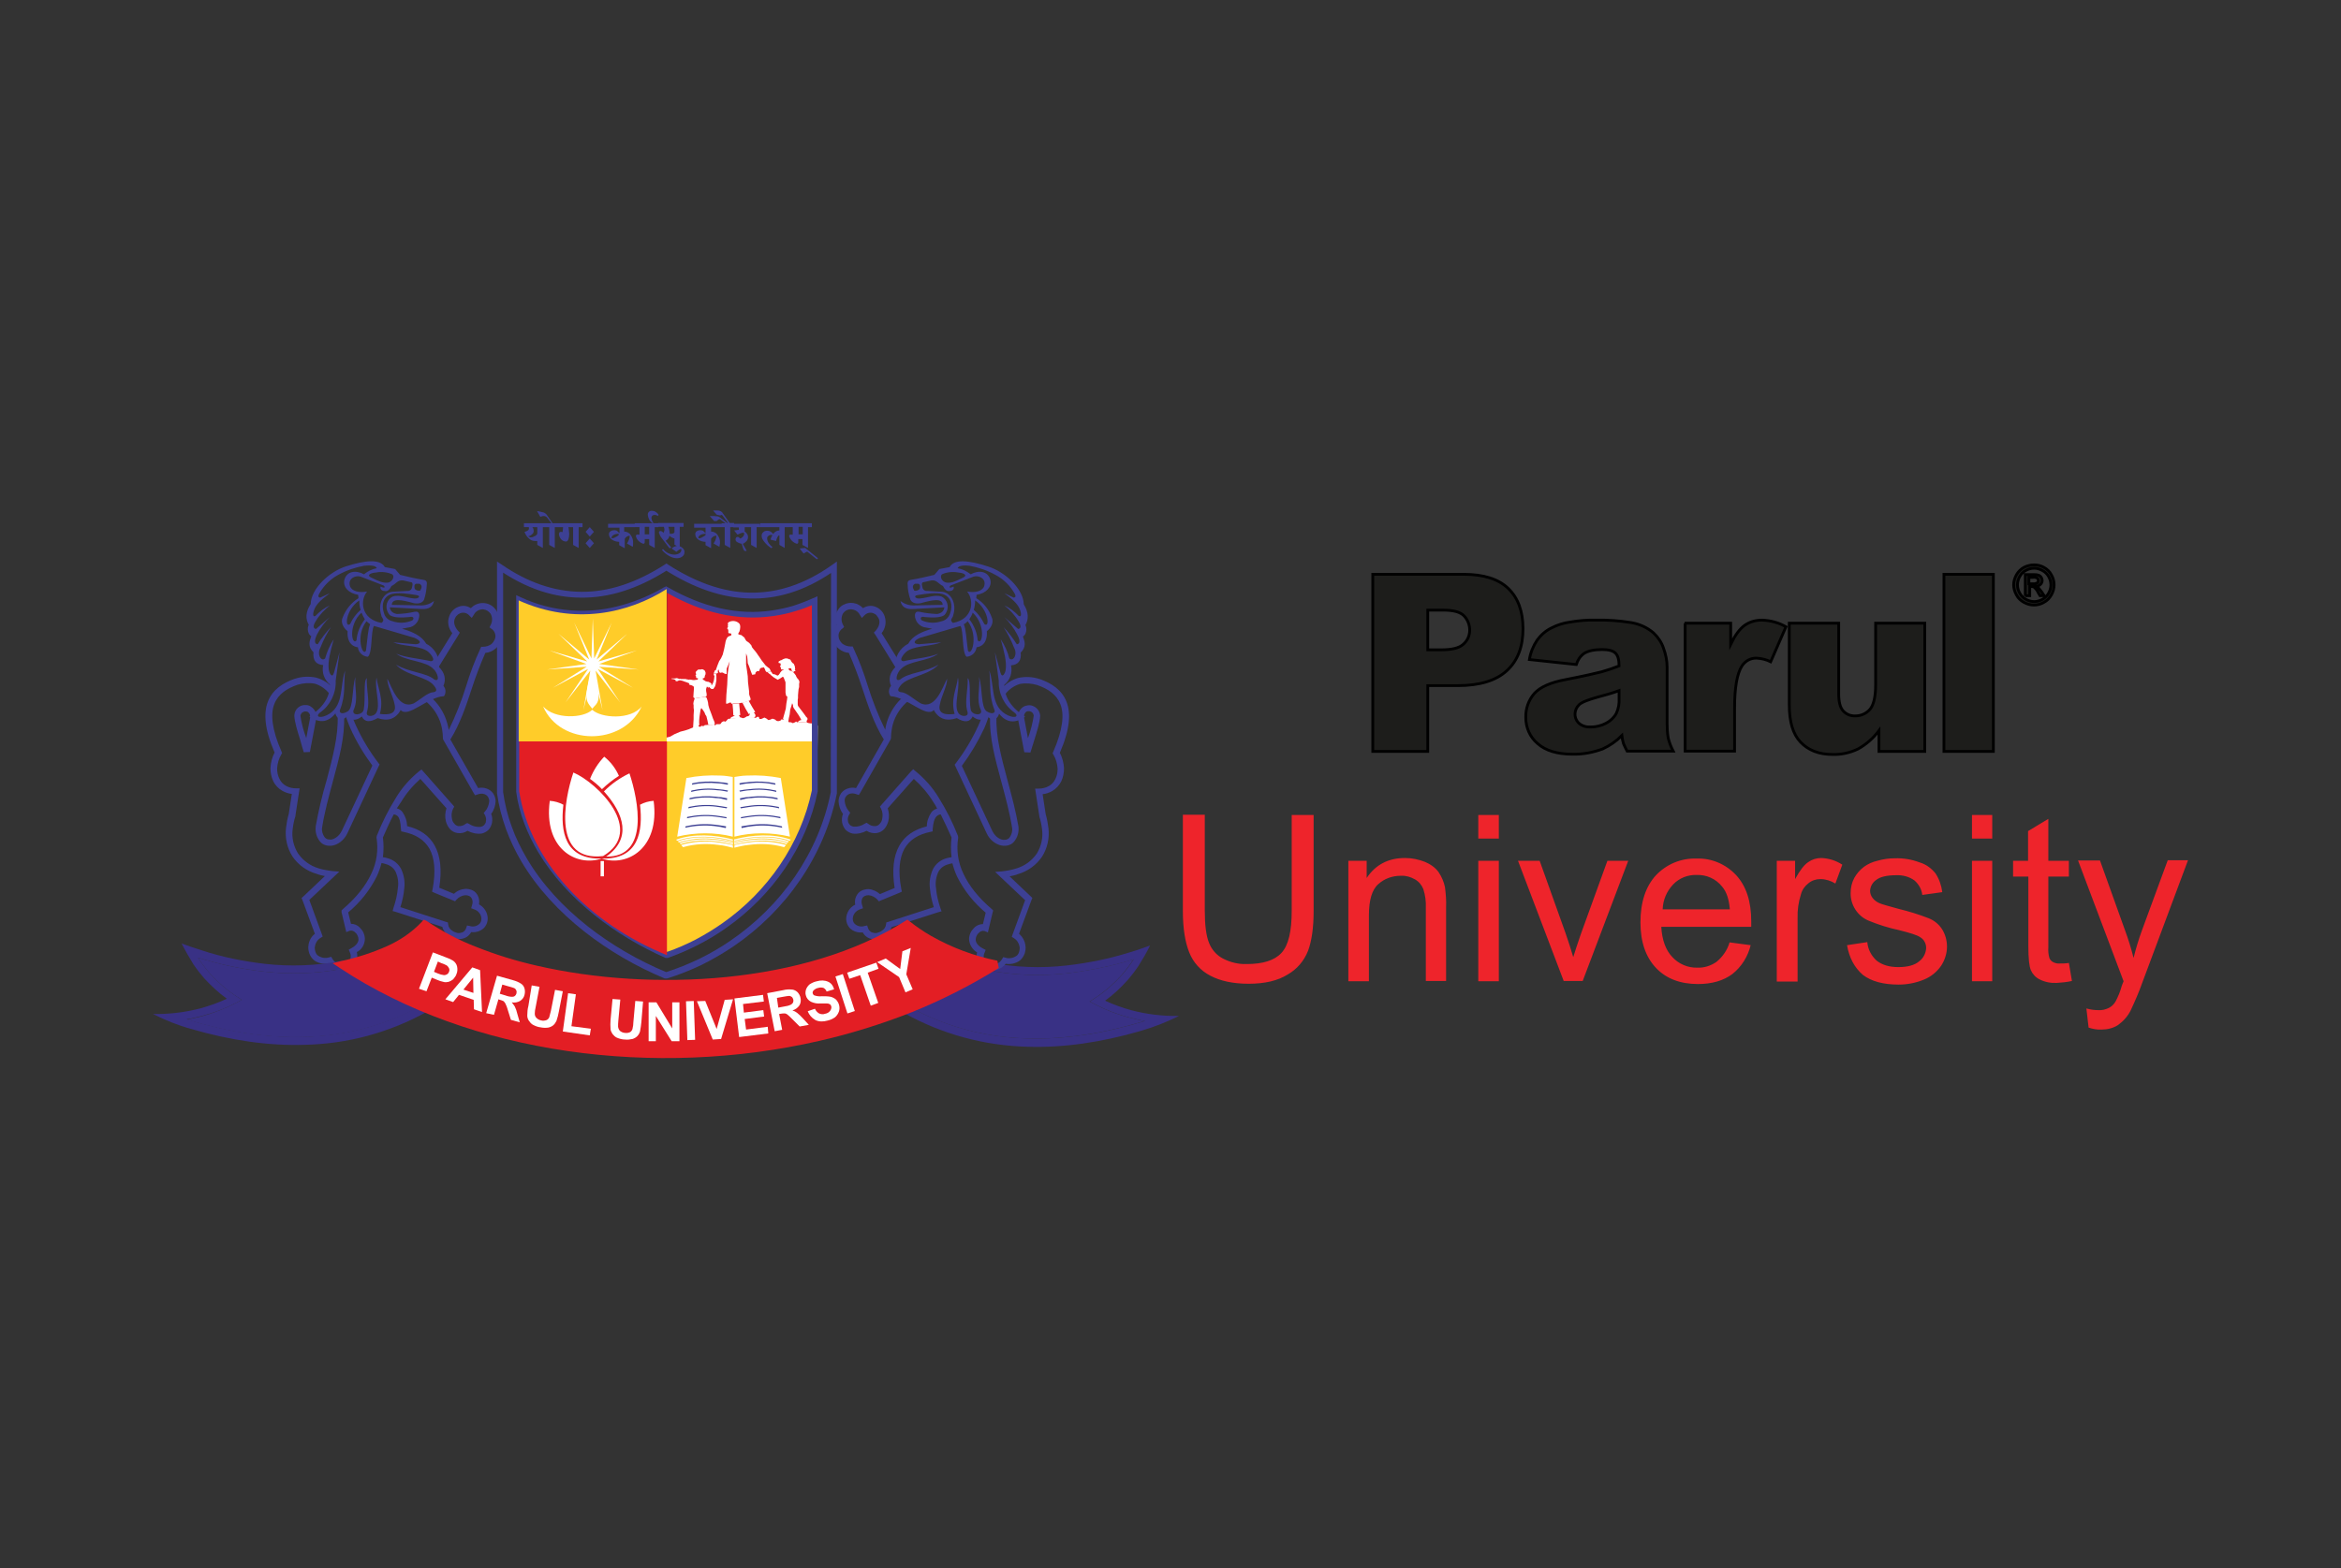 <?xml version="1.0" encoding="utf-8"?>
<!-- Generator: Adobe Illustrator 26.0.3, SVG Export Plug-In . SVG Version: 6.00 Build 0)  -->
<svg version="1.0" id="Layer_1" xmlns="http://www.w3.org/2000/svg" xmlns:xlink="http://www.w3.org/1999/xlink" x="0px" y="0px"
	 viewBox="0 0 843.1 565" style="enable-background:new 0 0 843.1 565;" xml:space="preserve">
<rect x="0" y="0" width="843.1" height="565" fill="#333333" stroke="none"/>
<style type="text/css">
	.st0{fill:#3D4094;}
	.st1{fill:#393185;}
	.st2{fill:#ED3338;}
	.st3{fill:#E31E24;}
	.st4{fill-rule:evenodd;clip-rule:evenodd;fill:#3D4094;}
	.st5{fill-rule:evenodd;clip-rule:evenodd;fill:#E31E24;}
	.st6{fill-rule:evenodd;clip-rule:evenodd;fill:#FFFFFF;}
	.st7{fill:none;}
	.st8{fill-rule:evenodd;clip-rule:evenodd;fill:#FFCC29;}
	.st9{fill:#FFFFFF;}
	.st10{fill:#EE242B;}
	.st11{fill:#1D1D1B;stroke:#000000;stroke-miterlimit:10;}
</style>
<path class="st0" d="M143.3,294.1c-0.4-0.4-0.9-0.7-1.5-0.7c-1.4,2.6-2.6,5.4-3.9,8.3c0.3,2.3,0.3,4.7,0,7.1
	c0.6,0.1,1.2,0.2,1.8,0.4c2.1,0.6,3.8,2,4.8,3.9c1,2.2,1.4,4.6,1.1,6.9c-0.2,2.3-0.7,4.6-1.4,6.8l16.4,5.3l0.7,0.2l0.1,0.7
	c0.1,1,0.7,1.8,1.5,2.3l0,0c0.5,0.4,1.2,0.6,1.8,0.8l0,0c0.6,0.1,1.2,0,1.8-0.2c0.7-0.3,1.2-0.9,1.4-1.6l0.3-0.9l1,0.2
	c1.2,0.4,2.5,0.1,3.5-0.8c0.3-0.3,0.5-0.7,0.6-1.1c0.1-0.5,0.1-0.9,0-1.4c-0.3-1.3-1.3-2.3-2.5-2.7l-1.1-0.4l0.3-1.1
	c0.3-0.8,0.3-1.7-0.1-2.4c-0.2-0.4-0.5-0.7-0.9-0.9c-0.4-0.2-0.9-0.3-1.4-0.3c-1.2,0.1-2.4,0.7-3.2,1.6l-0.5,0.6l-0.7-0.3l-6.8-2.8
	l-0.8-0.4l0.2-0.9c1.2-6.4,0.7-11.2-1.1-14.5c-1.9-3.3-5-5.2-9.3-6.1l-0.9-0.2l-0.1-0.9C144.3,296.3,143.9,294.8,143.3,294.1
	 M142.9,291.2c0.8,0.2,1.6,0.7,2.1,1.4c1,1.5,1.6,3.2,1.6,5c4.6,1.1,8,3.4,10,7.1c2,3.7,2.6,8.6,1.6,15.1l5.3,2.2
	c1.1-1.1,2.6-1.7,4.2-1.8c0.9,0,1.8,0.2,2.6,0.6c0.8,0.4,1.4,1.1,1.8,1.9c0.5,1,0.6,2.1,0.4,3.1c1.5,0.8,2.6,2.2,3,3.9
	c0.2,0.8,0.2,1.6,0,2.4c-0.2,0.8-0.6,1.5-1.1,2.1c-1.2,1.2-2.9,1.8-4.7,1.6c-0.5,0.9-1.3,1.7-2.3,2.1c-1,0.4-2,0.5-3,0.3l0,0
	c-1-0.2-2-0.6-2.8-1.1l0,0c-1.1-0.8-2-1.9-2.3-3.2l-16.8-5.4l-1.1-0.3l0.3-1.1c0.8-2.4,1.4-4.8,1.6-7.3c0.3-1.9,0-3.9-0.8-5.7
	c-0.7-1.4-2-2.4-3.5-2.8c-0.5-0.2-1.1-0.3-1.6-0.4c-0.4,1.6-1,3.3-1.7,4.8c-2.5,5-6,9.4-10.3,13l1,4.1c1.2,0,2.4,0.5,3.2,1.4
	c0.5,0.5,1,1.1,1.3,1.8c0.3,0.7,0.5,1.5,0.5,2.2c0,2-1.1,3.9-2.9,4.8c0.4,1.5,0.1,3.2-0.9,4.4c-0.5,0.7-1.2,1.2-2,1.5
	c-0.8,0.4-1.6,0.6-2.4,0.6c-2,0.1-3.8-0.9-5-2.4c-1.7,0.3-3.6-0.1-5-1.1c-0.8-0.6-1.4-1.5-1.8-2.5c-0.3-1-0.5-2-0.3-3
	c0.2-1.6,1-3.1,2.3-4.1l-4.5-12.2l-0.3-0.7l0.6-0.5l7.8-7.4c-1-0.2-2-0.4-3-0.8c-3.5-1-6.6-3.2-8.7-6.3c-1.9-3-2.7-6.6-2.3-10.2
	c0.2-1.7,0.5-3.4,1-5.1l1.1-7.2c-1.2-0.1-2.3-0.5-3.4-1.1c-1.4-0.8-2.6-2-3.3-3.5c-0.7-1.5-1-3.1-1-4.7c0.1-2,0.6-3.9,1.5-5.6
	c-3.7-8.5-4-14.3-2.4-18.4c1.7-4.3,5.4-6.7,9.7-8.2h0.1c2.4-0.8,5-0.9,7.5-0.4c2.6,0.7,4.9,2.2,6.5,4.3l-1.7,1.5
	c-1.3-1.7-3.2-3-5.2-3.6c-2.1-0.4-4.3-0.2-6.3,0.4c-3.7,1.3-6.9,3.3-8.3,6.9c-1.4,3.5-1,9,2.6,17.2l0.2,0.5l-0.3,0.5
	c-0.9,1.5-1.4,3.3-1.5,5c0,1.3,0.2,2.5,0.8,3.7c0.5,1.1,1.3,2,2.4,2.6c1.1,0.6,2.3,0.9,3.6,0.9h1.3l-0.2,1.3l-1.3,8.5v0.2
	c-0.5,1.5-0.8,3.1-1,4.7c-0.4,3,0.3,6.1,1.9,8.7c1.8,2.6,4.4,4.5,7.4,5.4c1.6,0.5,3.3,0.8,5,1l2.5,0.2l-1.8,1.7l-9,8.5l4.5,12.3
	l0.3,0.9l-0.8,0.5c-1.1,0.7-1.8,1.8-2,3.1c-0.1,0.6,0,1.3,0.2,1.9c0.2,0.6,0.5,1.1,1,1.4c1.2,0.8,2.6,1,3.9,0.6l0.8-0.2l0.4,0.7
	c1,1.8,3.2,2.5,5,1.6c0.4-0.2,0.8-0.5,1.1-0.9c0.6-0.9,0.7-2,0.2-3l-0.4-1l0.9-0.5c1.9-1,2.6-2.2,2.6-3.2c0-0.4-0.1-0.9-0.3-1.3
	c-0.2-0.4-0.4-0.8-0.8-1.1c-0.5-0.6-1.3-0.9-2.1-0.7l-1.2,0.5l-0.3-1.3l-1.4-5.9L123,328l0.5-0.5c4.8-4.1,8.2-8.4,10.2-12.7
	c2-4.1,2.6-8.6,1.9-13.1l0.1-0.6c1.9-4.8,4.2-9.4,6.9-13.7c2.2-3.7,5.1-6.9,8.4-9.6l0.8-0.6l0.7,0.8l10.6,12l0.5,0.6l-0.4,0.7
	c-0.6,1.2-0.7,2.5-0.4,3.8c0.1,0.6,0.4,1.2,0.9,1.7c0.3,0.4,0.8,0.7,1.3,0.8c1,0.1,2-0.2,2.7-0.8l0.6-0.3l0.6,0.3
	c1.2,0.8,2.6,1.2,4.1,1.1c0.5-0.1,1-0.3,1.4-0.7c0.3-0.4,0.6-0.8,0.6-1.3c0.2-0.8,0-1.6-0.4-2.4l-0.4-0.6l0.5-0.6
	c0.9-1,1.4-2.4,1.5-3.7c0-0.6-0.2-1.1-0.5-1.6c-0.3-0.4-0.7-0.7-1.2-0.9c-0.8-0.3-1.7-0.2-2.5,0.1l-0.9,0.3l-0.5-0.8l-11-19.3
	l-0.1-0.5c0-0.1,0-0.3,0-0.4c0-0.7-0.1-1.5-0.2-2.2c-0.1-0.7-0.2-1.4-0.4-2.1c-0.9-3.4-3-6.5-5.7-8.7l1.4-1.8c3.2,2.5,5.4,6,6.5,9.9
	c0.2,0.8,0.4,1.6,0.5,2.4c2.5-5.1,4.6-10.4,6.3-15.9c1.4-4.6,3.1-9.1,5.1-13.4l0,0l0.3-0.7h0.7c1,0,2-0.3,2.9-0.9
	c0.6-0.5,1-1.1,1.3-1.8c0.3-0.7,0.3-1.4,0.1-2c-0.2-0.7-0.6-1.3-1.2-1.7l-0.8-0.6l0.4-0.8c0.7-1.3,0.7-2.8,0-4.1
	c-0.3-0.4-0.7-0.8-1.2-1.1c-0.5-0.3-1-0.4-1.5-0.5c-1.4,0-2.7,0.7-3.3,1.9l-0.8,1.2l-1-1c-0.8-0.8-2-1.1-3.1-0.7l0,0
	c-0.4,0.2-0.9,0.4-1.2,0.8c-0.4,0.3-0.6,0.8-0.8,1.2c-0.5,1.2-0.2,2.8,1.2,4.4l0.6,0.6l-0.4,0.7l-7.6,12.3l-1.9-1.2l7.2-11.6
	c-1.4-1.7-1.9-4-1.1-6.1c0.3-0.8,0.7-1.5,1.3-2.1c0.6-0.6,1.2-1,2-1.3l0,0c1.5-0.6,3.1-0.4,4.5,0.5c2.1-2.3,5.8-2.5,8.1-0.4
	c0.3,0.3,0.6,0.6,0.9,1c1.1,1.6,1.3,3.7,0.6,5.5c0.6,0.7,1.1,1.5,1.3,2.4c0.3,1.1,0.2,2.3-0.2,3.4c-0.4,1.1-1.1,2.1-2,2.8
	c-1,0.8-2.2,1.3-3.5,1.4c-1.8,4.1-3.4,8.3-4.8,12.6c-2.1,6.4-4.3,13-7.8,18.6l10,17.5c1-0.2,2.1-0.2,3.1,0.2
	c0.9,0.3,1.7,0.9,2.3,1.7c0.6,0.9,0.9,1.9,0.9,2.9c-0.1,1.6-0.6,3.2-1.6,4.5c0.4,1,0.5,2.1,0.3,3.2c-0.2,0.9-0.6,1.8-1.2,2.5
	c-0.7,0.7-1.6,1.2-2.6,1.4c-1.7,0.2-3.5-0.2-5-1c-1.1,0.7-2.4,1-3.7,0.8c-1.1-0.2-2-0.7-2.7-1.5c-0.7-0.8-1.1-1.7-1.4-2.7
	c-0.4-1.5-0.3-3.2,0.2-4.7l-9.4-10.6c-2.7,2.4-5.1,5.2-7,8.4C144,289.5,143.5,290.4,142.9,291.2L142.9,291.2z M113.9,258.8
	l-2.3,12.1l-2.2,0.1c-0.4-1.4-0.9-2.9-1.3-4.5c-1-3.2-2-6.4-2.1-8.6v-0.2c0.1-2.2,2-3.9,4.2-3.7c0.6,0,1.3,0.2,1.8,0.6l0,0
	c1.4,0.9,2.2,2.5,1.9,4.2L113.9,258.8z M110.3,265.9l1.4-7.4c0.1-0.8-0.2-1.6-0.8-2l0,0c-0.2-0.1-0.4-0.2-0.7-0.2
	c-0.3,0-0.5,0-0.8,0.1c-0.7,0.2-1.1,0.8-1.2,1.5C108.6,260.6,109.3,263.3,110.3,265.9L110.3,265.9z M126.4,256.7L126.4,256.7
	c0.3,0.8,0.5,1.6,0.8,2.3s0.6,1.6,1,2.4c2.2,4.8,4.9,9.3,8.1,13.5l0.4,0.5l-0.3,0.6l-11.3,24.2l0,0c-0.9,1.9-2.5,3.5-4.5,4.2
	c-0.9,0.3-1.9,0.4-2.9,0.2c-1-0.2-1.9-0.7-2.5-1.5c-1.2-1.5-1.7-3.4-1.5-5.2v-0.2c1-5.6,2.3-11.1,3.9-16.5c2.2-8.3,4.3-16.1,4-23.4
	l2.3-0.1c0.4,7.7-1.8,15.6-4.1,24.1c-1.4,5.2-2.9,10.7-3.8,16.3c-0.2,1.3,0.2,2.5,0.9,3.5c0.3,0.4,0.8,0.7,1.3,0.8
	c0.6,0.1,1.2,0.1,1.7-0.1c1.4-0.5,2.5-1.6,3.2-3l0,0l11-23.5c-3.1-4.2-5.8-8.7-7.9-13.4c-0.4-0.9-0.7-1.7-1-2.5s-0.6-1.7-0.9-2.4
	l0,0L126.4,256.7z"/>
<path class="st1" d="M123.4,349c-9.4,1.8-19,2.1-28.5,1c-8-0.9-15.9-2.6-23.6-5c1.3,2,2.7,3.9,4.3,5.7c2.8,3.1,6,5.9,9.5,8.2l2,1.3
	l-2.1,1.1c-3.8,2-7.8,3.5-11.9,4.7c-2,0.5-3.9,1-5.9,1.3c14.7,4.5,28.8,6.7,42.3,6.3c14.1-0.3,28-3.8,40.5-10.3l-1.8-0.8
	c-1.5-0.7-2.9-1.3-4.4-2l0,0C136.8,357.1,129.9,353.3,123.4,349"/>
<path class="st1" d="M95.2,347.2c9.4,1.1,18.9,0.7,28.2-1.1l0.6-0.1l0.5,0.3c6.6,4.4,13.4,8.3,20.6,11.7l0,0c1.4,0.7,2.9,1.3,4.3,2
	s2.9,1.3,4.4,1.9l0,0l2.7,1.1l-2.6,1.4c-13.6,7.6-28.8,11.7-44.3,12c-13,0.4-26.6-1.6-40.7-5.7c-4.8-1.3-9.4-3.2-13.8-5.4
	c5.8,0.1,11.7-0.6,17.3-2.1c3.2-0.9,6.3-2,9.3-3.4c-2.9-2.1-5.6-4.6-8.1-7.3c-1.4-1.6-2.8-3.4-4-5.2c-1.5-2.4-2.9-4.9-4.2-7.4
	c2.4,0.9,4.9,1.7,7.4,2.5C80,344.8,87.6,346.3,95.2,347.2 M123.4,349c-9.4,1.8-19,2.1-28.5,1c-8-0.9-15.9-2.6-23.6-5
	c1.3,2,2.7,3.9,4.3,5.7c2.8,3.1,6,5.9,9.5,8.2l2,1.3l-2.1,1.1c-3.8,2-7.8,3.5-11.9,4.6c-2,0.5-3.9,1-5.9,1.3
	c14.7,4.5,28.8,6.7,42.3,6.3c14.1-0.3,28-3.8,40.5-10.4l-1.8-0.8c-1.5-0.7-2.9-1.3-4.4-2l0,0C136.8,357.1,129.9,353.3,123.4,349
	L123.4,349z"/>
<path class="st1" d="M356.1,349.6c9.4,1.8,19,2.1,28.5,1c8-1,15.9-2.6,23.6-5c-1.3,2-2.7,3.9-4.3,5.7c-2.8,3.1-6,5.9-9.5,8.2l-2,1.3
	l2.1,1.1c3.8,2,7.8,3.5,11.9,4.6c2,0.5,3.9,1,5.9,1.3c-14.7,4.5-28.9,6.7-42.3,6.3c-14.1-0.3-28-3.8-40.5-10.3l1.8-0.8
	c1.5-0.7,2.9-1.3,4.4-2l0,0C342.7,357.8,349.6,353.9,356.1,349.6"/>
<path class="st1" d="M384.3,347.8c-9.4,1.1-18.9,0.7-28.2-1.1l-0.6-0.1l-0.5,0.3c-6.5,4.4-13.4,8.3-20.5,11.7l0,0
	c-1.4,0.7-2.9,1.3-4.3,2c-1.4,0.7-3,1.3-4.4,1.9l0,0l-2.7,1.1l2.6,1.4c13.6,7.6,28.8,11.7,44.4,12.1c13,0.4,26.6-1.6,40.7-5.7
	c4.8-1.4,9.4-3.2,13.8-5.4c-5.8,0.1-11.7-0.6-17.3-2.1c-3.2-0.9-6.3-2-9.3-3.4c2.9-2.1,5.6-4.6,8-7.3c1.4-1.6,2.8-3.4,4-5.2
	c1.5-2.4,3-4.9,4.2-7.4c-2.5,0.9-4.9,1.8-7.4,2.5C399.5,345.4,392,346.9,384.3,347.8 M356.2,349.6c9.4,1.8,19,2.1,28.5,1
	c8-1,15.9-2.6,23.6-5c-1.3,2-2.7,3.9-4.3,5.7c-2.8,3.1-6,5.9-9.5,8.2l-2,1.3l2.1,1.1c3.8,2,7.8,3.5,11.9,4.6c2,0.5,3.9,1,5.9,1.3
	c-14.7,4.5-28.9,6.7-42.3,6.3c-14.1-0.3-28-3.8-40.5-10.3l1.8-0.8c1.5-0.7,2.9-1.3,4.4-2l0,0C342.7,357.8,349.6,353.9,356.2,349.6
	L356.2,349.6z"/>
<path class="st0" d="M337.3,294.1c0.4-0.4,0.9-0.7,1.5-0.7c1.3,2.6,2.6,5.4,3.9,8.3c-0.3,2.3-0.3,4.7,0,7.1
	c-0.6,0.1-1.2,0.2-1.9,0.4c-2.1,0.6-3.8,2-4.8,3.9c-1,2.2-1.4,4.6-1.1,6.9c0.2,2.3,0.7,4.6,1.4,6.8l-16.4,5.3l-0.7,0.2l-0.1,0.7
	c-0.1,1-0.7,1.8-1.5,2.3l0,0c-0.5,0.4-1.2,0.6-1.8,0.8l0,0c-0.6,0.1-1.2,0-1.8-0.2c-0.7-0.3-1.2-0.9-1.4-1.6l-0.3-0.9l-1,0.2
	c-1.2,0.4-2.5,0.1-3.5-0.8c-0.3-0.3-0.5-0.7-0.6-1.1c-0.1-0.5-0.1-0.9,0-1.4c0.3-1.3,1.3-2.3,2.5-2.7l1.1-0.4l-0.3-1.1
	c-0.3-0.8-0.3-1.7,0-2.4c0.2-0.4,0.5-0.7,0.9-0.9c0.4-0.2,0.9-0.3,1.4-0.3c1.2,0.1,2.4,0.7,3.2,1.6l0.5,0.6l0.7-0.3l6.8-2.8l0.8-0.4
	l-0.2-0.9c-1.2-6.4-0.7-11.2,1.1-14.5c1.9-3.3,5-5.2,9.3-6.1l0.9-0.2l0-0.9C336.1,296.4,336.5,294.9,337.3,294.1 M337.5,291.3
	c-0.8,0.2-1.6,0.7-2.1,1.4c-1,1.5-1.6,3.2-1.6,5c-4.5,1.1-8,3.4-10,7.1c-2,3.7-2.6,8.6-1.6,15.1l-5.3,2.2c-1.1-1-2.6-1.7-4.1-1.8
	c-0.9,0-1.8,0.2-2.6,0.6c-0.8,0.4-1.4,1.1-1.8,1.9c-0.5,1-0.6,2.1-0.4,3.1c-1.6,0.8-2.7,2.2-3.1,3.9c-0.2,0.8-0.2,1.6,0,2.4
	c0.2,0.8,0.6,1.5,1.1,2.1c1.2,1.2,2.9,1.8,4.7,1.6c0.5,0.9,1.3,1.7,2.3,2.1c1,0.4,2,0.5,3,0.3l0,0c1-0.2,2-0.6,2.8-1.1l0,0
	c1.1-0.8,1.9-1.9,2.3-3.2l16.9-5.4l1.1-0.3l-0.4-1.1c-0.8-2.4-1.4-4.8-1.6-7.3c-0.3-1.9,0-3.9,0.8-5.7c0.7-1.4,2-2.4,3.5-2.8
	c0.5-0.2,1.1-0.3,1.6-0.4c0.4,1.6,1,3.3,1.7,4.8c2.5,5,6,9.4,10.3,13l-1,4.1c-1.2,0-2.4,0.5-3.2,1.4c-0.5,0.5-1,1.1-1.3,1.8
	c-0.3,0.7-0.5,1.5-0.5,2.2c0.1,2,1.2,3.8,2.9,4.8c-0.4,1.5-0.1,3.2,0.9,4.4c0.5,0.7,1.2,1.2,2,1.5c0.8,0.4,1.6,0.6,2.4,0.6
	c2,0.1,3.8-0.9,5-2.4c1.7,0.3,3.6-0.1,5-1.1c0.8-0.6,1.4-1.5,1.8-2.5c0.3-1,0.5-2,0.3-3c-0.2-1.6-1-3.1-2.3-4.2l4.5-12.2l0.3-0.7
	l-0.5-0.5l-7.7-7.3c1-0.2,2.1-0.4,3-0.8c3.5-1,6.6-3.2,8.7-6.3c1.9-3,2.7-6.6,2.3-10.2c-0.2-1.7-0.5-3.4-1-5.1l-1.1-7.2
	c1.2-0.1,2.3-0.5,3.4-1.1c1.4-0.8,2.6-2.1,3.3-3.5c0.7-1.5,1-3.1,1-4.7c-0.1-2-0.6-3.9-1.5-5.6c3.7-8.5,4-14.3,2.4-18.4
	c-1.7-4.3-5.4-6.7-9.7-8.2h-0.1c-2.4-0.8-5-0.9-7.5-0.4c-2.5,0.7-4.8,2.2-6.4,4.3l1.7,1.5c1.3-1.7,3.2-3,5.2-3.6
	c2.1-0.4,4.3-0.2,6.3,0.4c3.7,1.3,6.9,3.3,8.3,6.9c1.4,3.5,1,9-2.6,17.2l-0.2,0.5l0.3,0.5c0.9,1.5,1.4,3.3,1.5,5
	c0,1.3-0.2,2.5-0.8,3.7c-0.5,1.1-1.3,2-2.4,2.6c-1.1,0.6-2.3,0.9-3.6,0.9h-1.3l0.2,1.3l1.3,8.5v0.2c0.5,1.5,0.8,3.1,1,4.7
	c0.4,3-0.3,6.1-1.9,8.7c-1.8,2.6-4.4,4.5-7.5,5.4c-1.6,0.5-3.3,0.8-5,1l-2.5,0.2l1.8,1.7l9,8.5l-4.5,12.3l-0.3,0.9l0.8,0.5
	c1.1,0.7,1.8,1.8,2,3.1c0.1,0.6,0,1.3-0.2,1.9c-0.2,0.6-0.5,1.1-1,1.4c-1.2,0.8-2.6,1-3.9,0.6l-0.8-0.2l-0.4,0.7
	c-1,1.8-3.2,2.5-5,1.6c-0.4-0.2-0.8-0.5-1.1-0.9c-0.6-0.9-0.7-2-0.2-3l0.4-1l-1-0.5c-1.9-1-2.6-2.2-2.6-3.2c0-0.4,0.1-0.9,0.3-1.3
	c0.2-0.4,0.4-0.8,0.8-1.1c0.5-0.6,1.3-0.9,2.1-0.7l1.2,0.5l0.3-1.3l1.4-5.9l0.2-0.7l-0.5-0.5c-4.8-4.1-8.2-8.4-10.2-12.7
	c-2-4.1-2.6-8.6-1.9-13.1l-0.1-0.6c-1.9-4.8-4.2-9.4-6.9-13.7c-2.2-3.7-5.1-6.9-8.4-9.6l-0.8-0.7L328,278l-10.6,12l-0.5,0.6l0.4,0.7
	c0.6,1.2,0.7,2.5,0.4,3.8c-0.1,0.6-0.4,1.2-0.9,1.7c-0.3,0.4-0.8,0.7-1.4,0.8c-1,0.1-2-0.2-2.7-0.8l-0.6-0.4l-0.6,0.3
	c-1.2,0.8-2.6,1.2-4.1,1.1c-0.5-0.1-1-0.3-1.4-0.7c-0.3-0.4-0.6-0.8-0.6-1.3c-0.2-0.8,0-1.6,0.4-2.3l0.4-0.7l-0.5-0.6
	c-0.9-1-1.4-2.4-1.5-3.7c0-0.6,0.1-1.1,0.5-1.6c0.3-0.4,0.7-0.7,1.2-0.9c0.8-0.3,1.7-0.2,2.5,0.1l0.9,0.3l0.5-0.8l11-19.3l0.1-0.5
	c0-0.1,0-0.3,0-0.4c0-0.8,0.1-1.5,0.2-2.2c0.1-0.7,0.2-1.4,0.4-2.1c0.9-3.4,3-6.5,5.7-8.7l-1.4-1.8c-3.1,2.5-5.4,6-6.5,9.9
	c-0.2,0.8-0.4,1.6-0.5,2.4c-2.5-5.1-4.6-10.5-6.3-15.9c-1.4-4.6-3.1-9.1-5.1-13.4l0,0l-0.3-0.7h-0.7c-1,0-2-0.3-2.9-0.9
	c-0.6-0.5-1-1.1-1.3-1.8c-0.2-0.7-0.3-1.4-0.1-2c0.2-0.7,0.6-1.3,1.2-1.7l0.7-0.6l-0.4-0.8c-0.7-1.3-0.7-2.8,0-4.1
	c0.6-0.9,1.6-1.5,2.7-1.5c1.4,0,2.7,0.7,3.3,1.9l0.8,1.2l1-1c0.8-0.8,2-1.1,3.1-0.7l0,0c0.4,0.2,0.9,0.4,1.2,0.8
	c0.3,0.4,0.6,0.8,0.8,1.2c0.5,1.2,0.2,2.8-1.2,4.4l-0.6,0.6l0.5,0.7l7.6,12.3l1.9-1.2l-7.2-11.6c1.4-1.7,1.8-4,1.1-6.1
	c-0.3-0.8-0.7-1.5-1.3-2.1c-0.6-0.6-1.2-1-2-1.3l0,0c-1.5-0.6-3.1-0.4-4.5,0.5c-1.8-2-4.8-2.5-7.1-1.2c-0.8,0.4-1.4,1-1.9,1.8
	c-1.1,1.6-1.3,3.7-0.5,5.5c-0.7,0.7-1.1,1.5-1.3,2.4c-0.3,1.1-0.2,2.3,0.2,3.4c0.4,1.1,1.1,2.1,2,2.8c1,0.8,2.2,1.3,3.5,1.4
	c1.8,4.1,3.4,8.3,4.8,12.6c2.1,6.4,4.3,13,7.8,18.6l-10,17.5c-1-0.2-2.1-0.2-3.1,0.2c-0.9,0.3-1.7,0.9-2.3,1.7
	c-0.6,0.9-0.9,1.9-0.9,2.9c0.1,1.6,0.6,3.2,1.6,4.5c-0.4,1-0.5,2.1-0.3,3.2c0.2,0.9,0.6,1.8,1.2,2.5c0.7,0.7,1.6,1.2,2.6,1.4
	c1.7,0.2,3.5-0.2,5-1c1.1,0.7,2.4,1,3.7,0.8c1.1-0.2,2-0.7,2.7-1.5c0.7-0.8,1.1-1.7,1.4-2.7c0.4-1.5,0.3-3.2-0.2-4.7l9.4-10.6
	c2.7,2.4,5.1,5.2,7,8.3C336.5,289.5,337.1,290.4,337.5,291.3L337.5,291.3z M366.6,258.9l2.3,12.1l2.2,0.1c0.4-1.4,0.9-2.9,1.4-4.5
	c1-3.2,2-6.4,2.1-8.6v-0.2c-0.1-1.6-1.2-3-2.7-3.5c-0.5-0.2-1.1-0.3-1.7-0.2c-0.6,0.1-1.1,0.2-1.6,0.5l0,0c-1.4,0.9-2.2,2.5-1.9,4.2
	L366.6,258.9z M370.2,265.9l-1.4-7.5c-0.1-0.8,0.2-1.5,0.8-2l0,0c0.2-0.1,0.4-0.2,0.7-0.2c0.3,0,0.5,0,0.8,0.1
	c0.7,0.2,1.1,0.8,1.2,1.5c-0.4,2.7-1.1,5.4-2,7.9L370.2,265.9z M354.1,256.8L354.1,256.8c-0.3,0.8-0.5,1.6-0.8,2.3s-0.6,1.6-1,2.4
	c-2.2,4.8-4.9,9.3-8.1,13.5l-0.4,0.5l0.3,0.6l11.3,24.2l0,0c0.9,1.9,2.5,3.4,4.5,4.1c0.9,0.3,1.9,0.4,2.9,0.2c1-0.2,1.9-0.7,2.5-1.5
	c1.2-1.5,1.7-3.4,1.5-5.2v-0.1v0c-1-5.8-2.5-11.3-3.9-16.5c-2.2-8.3-4.4-16.1-4-23.4l-2.3-0.1c-0.4,7.7,1.8,15.6,4.1,24.1
	c1.4,5.2,2.9,10.7,3.8,16.3c0.2,1.3-0.2,2.5-0.9,3.5c-0.3,0.4-0.8,0.7-1.3,0.8c-0.6,0.1-1.1,0.1-1.7-0.1c-1.4-0.5-2.5-1.6-3.2-3l0,0
	l-11-23.5c3.1-4.2,5.8-8.7,8-13.4c0.4-0.8,0.7-1.7,1-2.5s0.6-1.7,0.9-2.4l0,0L354.1,256.8z"/>
<path class="st2" d="M170.2,343.7c-6-2.3-11.7-5.3-17.1-8.9c-3.7,3.5-7.9,6.4-12.6,8.5c-4.4,2-9,3.6-13.7,4.8
	c46.3,29.2,110.4,37.1,167.6,24c11.4-2.6,21.6-6.4,32.2-10.7c9.7-3.9,14-7.7,22.8-13c-7.7-1.9-8.8-5.1-15.2-8.8l0,0
	c-1.4-0.8-2.8-1.7-4.2-2.6c-1.1-0.7-2.2-1.5-3.2-2.3c-36.8,22.7-92.3,25.5-133.9,16C185.1,349,177.5,346.6,170.2,343.7"/>
<path class="st3" d="M153.7,331.8L153.7,331.8c5.5,3.7,11.3,6.8,17.5,9.2c7.2,2.9,14.7,5.2,22.2,6.9c41.3,9.5,96.6,6.7,132.6-16.1
	l0.8-0.5l0.8,0.6l0,0c1.2,1,2.5,1.9,3.8,2.8c1.3,0.9,2.6,1.7,4,2.5l0,0c7.4,4.2,15.4,7.2,23.8,8.9l0.5,2.6l-0.6,0.4l0,0
	c-9.7,6-20,11.2-30.6,15.5c-10.9,4.3-22.1,7.8-33.5,10.4c-59,13.5-125.4,4.9-172.5-26.2l-2.7-1.8l3.2-0.8c5.6-1.2,11.1-3,16.3-5.3
	c4.7-2.1,9-5,12.5-8.7l0.8-0.9L153.7,331.8z"/>
<path class="st4" d="M135.7,204.7c-1.7,0.3-3.3,1.1-4.6,2.2c-2.9-1.6-6.3-1.2-7.1,2.1c-0.5,2.4,1.4,4.7,5,5.3l0.1,1.2
	c-2.6,1.6-4.6,4.1-5.7,7c-0.7,1.5,0,3.5,1.8,4.9c-0.2,2.1,0.3,5.3,3.7,5.8c0.2,1.9,1.8,3.3,3.6,3.4c1.7-1.4,1-9.4,2.2-11.1l14.6,4.3
	c2.3,1,2.6,2.1,0.4,2.3l-8.1-0.7c3.2,1.4,8.4,1.1,11.7,2.8c1.3,0.5,4.2,4,1.8,4c-4.2-1-9.1-1.3-12.4-2.7c3.7,2.8,10.6,2.5,13.4,5.5
	c1.3,1,2.7,4.9,0.3,3.8c-2.8-2.5-9.3-2.6-13.8-5.4c3.5,4,11.2,4.3,13.7,7.6c0.8,1,1.5,2.2-0.4,2.4c-1.9,0.1-4.6,2.7-6.9,4
	c-5.4,2.3-7.8-5.7-9.5-8.9c-0.1,2.4,2,6.1,2.6,9.2c0.9,3.6-2.2,3.9-5.3,3.5c1.5-5.4-0.7-9-1.2-13.1c-1,4.6,2.8,13-1.9,13.8
	c-1.3,0.1-2-0.4-1.4-1.9c0.9-3.5-0.4-7.8-0.2-11.7c-1.3,0.9-0.4,7.6-1.1,11.3c-0.3,2-4.3,2.5-3.7,0.3c1.9-4,0.3-7.9,0.7-12
	c-1.3,4-0.6,11-2.8,12.4c-2.4,1.4-3.2,0.2-2.7-0.7c2.1-5.4,1.2-9.4,1.8-14c-1.9,5.2-0.4,12.1-5.6,15.5c-3.1,2-5.6,1.2-3.3-0.5
	c3.6-2.6,5.7-6.9,5.5-11.4l1.4-10.3l-2,7.4c-0.7,2.4-1.8,0-1.9-1.1c-0.4-2.9,0.6-6.6,1.8-10.9c-1.4,2.1-2.4,4.4-3.1,6.9
	c-1.4,1.3-3.1-1.4-1.7-3.9c1-2.6,2.3-5.1,3.8-7.4c-1.8,1.9-3.4,4-4.8,6.2c-1.8-0.2-0.6-2.7-0.2-3.6c1.2-2.3,2.8-4.4,4.6-6.2l-5,4.3
	c-1.5-0.3-0.6-2-0.1-2.8c1.3-2.2,3.1-4.1,5.1-5.7c-2,0.9-3.7,2.2-5.2,3.8c-1,0.5-0.9-0.8-0.6-1.8c0.8-2.8,3.6-4.7,5.8-6.4l-3.5,1.6
	c-1-0.2-0.6-0.9-0.3-1.5c1.6-2.8,4-5.2,6.8-6.7c2.9-1.6,6.1-2.7,9.4-3.3C133.3,203.6,135.4,203.7,135.7,204.7 M138.6,204.3l3.7,0.7
	l1.8,2.1c2.8,0.7,5.4,1.3,8.5,1.8c0.8,0.1,1.3,0.6,1.1,1.8c-0.1,1.8-0.4,3.6-1,5.4c-0.7,1.2-2,1.5-3.7,1.2c-4.2-1.2-7.8-1.9-7.9,0.6
	l10.2,0.2c1.8,0.1,3.6-0.5,5-1.6c-0.4,1.9-1.6,3.1-4.6,2.9l-11.3-0.6c0.1,1.1,0.8,2.1,2.6,2.4c2.1-0.1,4.2-0.3,6.3-0.8
	c1-0.2,1.6,0.1,1.7,1.2c0,2-1.3,3.7-3.1,4.3l-3.1,0.6c3.8,1.1,7.1,2.6,8.7,5.4c3.1,1.6,5,4.9,4.6,8.4c2.1,2.1,2.6,4.4,1.6,6.8
	c0.9,1,1,2.6,0.2,3.7c-6,0.3-12.8,8-15.6,5c-1.9,3.4-4.8,4.1-8.3,2.9c-2.8,1.6-4.7,1.5-5.7-0.6c-1.7,1.5-3.6,1.6-5.6,0.2
	c-0.8,0.9-2.2,1-3.1,0.2c-0.4-0.4-0.7-0.9-0.8-1.5c-2.8,3.5-6,3.5-9.4,1.1c6.1-3.9,7.5-8.2,7.4-11.5c-2-1.7-3-4.4-2.4-7
	c-2.6-0.2-3.8-1.7-3.5-4.6c-2.1-2.1-1.5-3.9-0.8-5.8c-1.2-0.6-1.6-2.8-0.9-4.1c-1.2-2.1-1.2-4.6,0.7-7.5c0.1-5.5,6.7-11.7,12.8-13.6
	C131.7,201.8,136.9,201.3,138.6,204.3z M132,223.8c-4.1,5.2-1.4,13-0.2,10.6c0.6-4.4,0.7-7.8,1.5-9.5
	C132.9,224.6,132.4,224.2,132,223.8z M130.2,220.7c-4.9,4.5-3.5,12.1-1.8,10c0.2-2.8,1.3-5.4,3-7.6
	C130.9,222.3,130.5,221.5,130.2,220.7z M129.4,216.3c-4.9,3.3-5.4,10.2-3.3,8.5c0.9-2,2.2-3.7,3.8-5.1
	C129.5,218.7,129.4,217.5,129.4,216.3z M150.1,214.4c1.5,0.2,0.8,1.4-1,1.2c-2.6-0.2-5.3-1.5-7.7-0.7c-2.1,1.1-2.8,3.7-1.7,5.7
	c0.2,0.4,0.4,0.7,0.7,1c1.3,0.9,3.8,1,7,0.7c1.5-0.4,1.9,0.5,1.1,1.2c-2.3,1-4.8,1.1-7.1,0.3c-1.5-0.3-2.7-1.4-3.1-2.9
	c-1-2.8-0.4-5.9,2.7-6.9C143.3,213.4,146.6,213.8,150.1,214.4z M149.4,212.2c-0.3-0.9-0.2-1.6,0.4-1.9h1.3c1,0.6,0.9,1.4,0.2,2.5
	C150.6,212.9,149.9,212.7,149.4,212.2z M135,206.3c1.9-0.4,3.9-0.3,5.8,0.4c1.7,0.4,0.7,3-1.2,3.2s-3.7-0.8-5.4-1.6
	C131.8,207.4,133.1,206.5,135,206.3z M137.1,211.3c1.5,0.8,1.8,0.2,1-0.4l-8.3-3.2c-1.8-0.5-4.7,0.7-3.7,3.6
	c0.8,1.8,3.4,2.3,6.1,1.8c-2.7,3.3-2.1,10,5.2,11.3c1.5-1.1-0.1-1.9-0.1-2.8c-1.3-4.1,0.7-8,3.9-8.4l5.1-0.3
	c1.1,0.1,1.9-0.3,2.1-1.3c0.4-1.5,0.1-1.9-0.6-1.9l-2.6-0.6c-2-0.3-2.7,1.4-4.2,2c-0.6,1.2-1.4,2.1-2.5,1.8
	C137.2,212.9,136.8,211.9,137.1,211.3L137.1,211.3z"/>
<path class="st0" d="M196.8,189.9h-1.3v7.5l-2-1.1v-1.4l-0.4,0h-0.4c-0.8,0-1.6-0.3-2.2-0.9c-0.7-0.6-1.3-1.5-1.6-2.4
	c0.4-0.1,0.8-0.2,1.2-0.5c0.3-0.2,0.4-0.5,0.4-0.8c0-0.1,0-0.2,0-0.2c0-0.1-0.1-0.2-0.1-0.2h-1.7v-1.4h8.2L196.8,189.9z
	 M193.5,192.3v-2.4h-1.8c0.4,0.4,0.5,0.9,0.5,1.4c0,0.5-0.2,0.9-0.6,1.2c-0.4,0.4-0.9,0.6-1.4,0.7c0.3,0.2,0.6,0.3,0.9,0.4
	c0.4,0,0.9-0.1,1.3-0.4C192.9,193.1,193.3,192.7,193.5,192.3L193.5,192.3z M201.1,189.9h-1.3v7.5l-2-1.1v-6.4h-1.1v-1.4h1.9
	l-1.6-2.1c-0.3-0.3-0.7-0.5-1.1-0.5c-0.2,0-0.5,0-0.7,0.1c-0.2,0-0.4,0.1-0.6,0.2l-1.2-2.1c0.8,0.1,1.5,0.3,2.3,0.5
	c0.4,0.1,0.8,0.4,1.1,0.7l2.2,3.2h2.1L201.1,189.9z M209.8,189.9h-1.4v7.5l-2-1.1v-6.4h-1.7c0.1,0.5,0.2,0.9,0.2,1.4
	c0,0.4,0.1,0.7,0.1,1.1c0,0.6-0.1,1.3-0.3,1.9c-0.2,0.5-0.5,0.8-0.8,0.8c-0.7,0-1.3-0.3-1.8-0.8c-0.5-0.6-0.8-1.3-0.8-2
	c0-0.2,0.1-0.3,0.2-0.5c0.1-0.1,0.2-0.2,0.4-0.2c0.2,0,0.5,0,0.7,0.1l0.2-1.8H201v-1.4h8.8L209.8,189.9z M213.9,191.6l-1.5,1.7
	l-1.5-1.7l1.5-1.7L213.9,191.6z M213.9,195.7l-1.5,1.7l-1.5-1.7l1.5-1.7L213.9,195.7z M228.7,189.9h-3.9v1.6c0.9,0,1.8,0.4,2.3,1.2
	c0.6,0.8,1,1.9,0.9,2.9c0,0.2,0,0.4,0,0.6c0,0.2-0.1,0.5-0.1,0.8l-2.1-1.2c0.5-0.8,0.9-1.6,1-2.6c0-0.2-0.1-0.2-0.2-0.2
	c-0.7,0.1-1.2,0.5-1.6,1.1v3.4l-2-1.1v-1.2c-0.9,0-1.9-0.3-2.6-0.8c-0.7-0.5-1.1-1.2-1.1-2c0-0.4,0.2-0.8,0.6-1
	c0.4-0.3,0.9-0.4,1.4-0.4c0.3,0,0.6,0.1,0.9,0.2l0.9,0.9v-2h-4.1v-1.4h9.9L228.7,189.9z M222.8,192.8v-0.5c-0.6,0-1.2,0.1-1.8,0.4
	c-0.4,0.2-0.7,0.6-0.8,1c0.1,0.2,0.2,0.3,0.4,0.2c0.3,0,0.6-0.1,0.9-0.3C222,193.4,222.4,193.1,222.8,192.8L222.8,192.8z
	 M237.1,189.9h-1.3v7.5l-2-1.1v-2.1h-1.6v0.9c0,0.2,0,0.4-0.1,0.6c-0.1,0.1-0.2,0.2-0.4,0.2c-1.3-0.4-2.4-1.4-2.7-2.8
	c0-0.2,0.1-0.3,0.2-0.4c0.1-0.1,0.3-0.2,0.4-0.1h0.7v-2.7h-1.7v-1.4h8.5L237.1,189.9z M233.8,192.5v-2.7h-1.6v2.7H233.8z
	 M237.2,185.5l-0.4,0.4c-0.1-0.1-0.2-0.3-0.4-0.3c-0.2-0.1-0.5-0.1-0.7-0.1c-0.3,0-0.6,0.1-0.8,0.3c-0.2,0.2-0.3,0.5-0.3,0.8
	c0.1,0.7,0.3,1.3,0.8,1.8h-0.5c-1-0.7-1.5-1.8-1.6-3c0-0.4,0.1-0.7,0.4-1c0.3-0.3,0.6-0.4,1-0.4c0.5,0,1,0.1,1.4,0.4
	C236.6,184.7,237,185.1,237.2,185.5L237.2,185.5z M246.2,189.8h-1.4v7.5l-1.9-1.1V194c-0.7-0.2-1.3-0.5-1.8-1
	c-0.1,0.4-0.2,0.8-0.5,1.1c-0.2,0.3-0.6,0.6-0.9,0.7l2.1,2.5l-0.7,0.2l-2.9-3.8c-0.4-0.5-0.7-1.2-0.9-1.8c0-0.2,0.1-0.3,0.1-0.4
	c0.1-0.1,0.2-0.2,0.4-0.2c0.5,0,0.9,0.3,1.1,0.7c0.2-0.3,0.4-0.8,0.4-1.2c0-0.3-0.1-0.6-0.2-1H237v-1.4h9.2L246.2,189.8z
	 M242.9,191.8v-2h-2.2c0.3,0.8,0.5,1.7,0.5,2.5h0.4c0.3,0,0.5,0,0.8-0.1C242.5,192.1,242.8,192,242.9,191.8L242.9,191.8z M246.5,199
	c0,0.6-0.3,1.2-0.8,1.5c-0.5,0.4-1.2,0.6-1.9,0.6c-1,0-1.9-0.3-2.8-0.8c-1-0.6-1.9-1.3-2.6-2.2l0.4-0.3c0.5,0.6,1.1,1.1,1.9,1.5
	c0.7,0.3,1.4,0.5,2.2,0.5c0.6,0,1.3-0.2,1.8-0.5c0.5-0.3,0.7-0.8,0.7-1.4c0-0.1-0.1-0.1-0.3-0.1c-0.6,0.2-1.1,0.6-1.5,1l-1.7-1.2
	c0.5-0.5,1.2-0.9,2-0.9c0.7,0,1.4,0.2,1.9,0.7C246.3,197.8,246.6,198.4,246.5,199z M260,189.9h-3.9v1.6c0.9,0,1.8,0.4,2.3,1.2
	c0.6,0.8,1,1.9,0.9,2.9c0,0.2,0,0.4-0.1,0.6c0,0.2-0.1,0.5-0.1,0.8l-2.1-1.2c0.5-0.8,0.9-1.6,1-2.6c0-0.2-0.1-0.2-0.3-0.2
	c-0.7,0.1-1.2,0.5-1.6,1.1v3.4l-2-1.1v-1.2c-0.9,0-1.9-0.3-2.6-0.8c-0.7-0.5-1.1-1.2-1.1-2c0-0.4,0.2-0.8,0.5-1
	c0.4-0.3,0.9-0.4,1.4-0.4c0.3,0,0.6,0.1,0.9,0.2l0.9,0.9v-2H250v-1.4h9.9L260,189.9z M254.1,192.8v-0.5c-0.6,0-1.2,0.1-1.8,0.4
	c-0.5,0.3-0.8,0.6-0.8,1c0.1,0.2,0.2,0.3,0.4,0.2c0.3,0,0.6-0.1,0.9-0.3C253.3,193.3,253.8,193.1,254.1,192.8L254.1,192.8z
	 M264.3,189.9H263v7.5l-2-1.1v-6.4h-1.1v-1.4h1.4l-1.5-1.1c-0.2-0.2-0.5-0.3-0.7-0.4c-0.4,0.2-0.7,0.4-1,0.7h-0.9l-1.6-1.8h0.7
	c0.6,0,1.3,0,1.9,0.1c0.4,0,0.8,0.2,1.1,0.4l2.6,2h0.3l-2-2.7c-0.1-0.1-0.2-0.2-0.3-0.2c-0.2,0-0.4,0.1-0.5,0.2l-1.3-0.3l-1.3-1.5
	h1.7c0.3,0,0.6,0.1,0.9,0.2c0.3,0.1,0.5,0.3,0.7,0.5l2.7,3.8h1.6L264.3,189.9z M273.8,189.9h-1.3v7.5l-2-1.1v-6.4h-2.3v1.6
	c0.4,0.2,0.6,0.5,0.9,0.9c0.2,0.3,0.3,0.7,0.3,1.1c0,0.5-0.2,1-0.5,1.4c-0.4,0.4-0.8,0.8-1.4,1l1.4,2.5c-0.2,0.1-0.3,0.1-0.5,0.1
	c-0.2,0-0.3-0.1-0.4-0.2c-0.1-0.1-0.2-0.3-0.3-0.5l-0.6-1.9c-0.6-0.1-1.1-0.3-1.6-0.6c-0.4-0.2-0.6-0.6-0.6-1c0-0.2,0.1-0.5,0.2-0.6
	c0.1-0.2,0.4-0.3,0.6-0.3c0.1,0,0.2,0.1,0.3,0.1c0.1,0.1,0.4,0.3,0.6,0.5c0.4-0.1,0.7-0.4,1-0.7c0.3-0.3,0.4-0.7,0.4-1.1
	c0-0.2-0.1-0.3-0.4-0.3c-0.7,0.1-1.4,0.4-2,0.7l-1.2-1.5l0.8-0.1c0.3-0.1,0.6-0.1,0.9-0.1v-0.9h-2v-1.3h9.6L273.8,189.9z
	 M284.2,189.9h-1.6v7.5l-1.9-1.1v-3.4l-0.1,0c-0.2,0-0.4,0.2-0.6,0.6c-0.2,0.4-0.4,0.9-0.5,1.4l-2-0.5c0.1-0.3,0.2-0.6,0.3-0.9
	c0.1-0.2,0.2-0.4,0.4-0.6c-0.1-0.1-0.2-0.2-0.4-0.2c-0.4,0-0.8,0.1-1.1,0.4c-0.3,0.2-0.5,0.6-0.4,1c0,0.5,0.2,1,0.5,1.5
	c0.4,0.6,0.9,1.1,1.4,1.5l-0.4,0.4c-1-0.7-1.9-1.4-2.6-2.4c-0.5-0.6-0.9-1.3-0.9-2.1c0-0.5,0.2-1,0.6-1.3c0.4-0.4,0.9-0.5,1.5-0.5
	c0.4,0,0.8,0.1,1.1,0.3c0.4,0.2,0.7,0.6,1,0.9c0.4-0.8,1.3-1.3,2.2-1.3v-1.2h-6.9v-1.4h10.4L284.2,189.9z M292.4,189.9H291v7.5
	l-2-1.1v-2.1h-1.5v0.9c0,0.2,0,0.4-0.1,0.6c-0.1,0.1-0.2,0.2-0.4,0.2c-1.3-0.4-2.4-1.4-2.8-2.8c0-0.2,0.1-0.3,0.2-0.4
	c0.1-0.1,0.3-0.2,0.4-0.1h0.7v-2.7h-1.6v-1.4h8.5L292.4,189.9z M289.1,192.5v-2.7h-1.5v2.7H289.1z M294.6,201.1l-0.4,0.4l-3.5-2.8
	l-1.3,0.7l-1.4-1.8l2-0.2L294.6,201.1z"/>
<path class="st4" d="M344.9,204.7c1.7,0.3,3.3,1.1,4.7,2.2c2.8-1.6,6.3-1.2,7.1,2.1c0.5,2.4-1.4,4.7-5,5.3l-0.1,1.2
	c2.6,1.6,4.6,4.1,5.6,7c0.7,1.5,0,3.5-1.8,4.9c0.2,2.1-0.3,5.3-3.7,5.8c-0.2,1.9-1.8,3.3-3.6,3.4c-1.7-1.4-1-9.4-2.2-11.1l-14.6,4.3
	c-2.3,1-2.6,2.1-0.4,2.3l8.1-0.7c-3.2,1.4-8.5,1.1-11.7,2.8c-1.3,0.5-4.2,4-1.8,4c4.2-1,9.1-1.3,12.4-2.7
	c-3.7,2.8-10.6,2.5-13.4,5.5c-1.3,1-2.7,4.9-0.3,3.8c2.8-2.5,9.3-2.6,13.8-5.4c-3.5,4-11.2,4.3-13.7,7.6c-0.8,1-1.5,2.2,0.4,2.4
	c1.9,0.1,4.6,2.7,6.9,4c5.3,2.3,7.8-5.7,9.5-8.9c0.1,2.4-2,6.1-2.6,9.2c-0.9,3.6,2.2,3.9,5.3,3.5c-1.5-5.4,0.7-9,1.2-13.1
	c1,4.6-2.8,13,1.9,13.8c1.3,0.1,2-0.4,1.4-1.9c-0.9-3.5,0.4-7.8,0.2-11.7c1.3,0.9,0.4,7.6,1.1,11.3c0.3,2,4.3,2.5,3.7,0.3
	c-1.9-4-0.2-7.9-0.7-12c1.3,4,0.6,11,2.8,12.4c2.4,1.4,3.2,0.2,2.7-0.7c-2.1-5.4-1.2-9.4-1.8-14c1.9,5.2,0.4,12.1,5.6,15.5
	c3.1,2,5.6,1.2,3.3-0.5c-3.6-2.6-5.7-6.9-5.5-11.4l-1.4-10.3l2,7.4c0.7,2.4,1.8,0,1.9-1.1c0.4-2.9-0.6-6.6-1.8-10.9
	c1.4,2.1,2.5,4.4,3.1,6.9c1.4,1.3,3.1-1.4,1.7-3.9c-1-2.6-2.3-5.1-3.8-7.4c1.8,1.9,3.4,4,4.8,6.2c1.8-0.2,0.6-2.7,0.1-3.6
	c-1.2-2.3-2.8-4.4-4.6-6.2l5,4.3c1.5-0.3,0.6-2,0.1-2.8c-1.3-2.2-3.1-4.1-5.1-5.7c2,0.9,3.7,2.2,5.2,3.8c1,0.5,0.9-0.8,0.6-1.8
	c-0.8-2.8-3.6-4.7-5.8-6.4l3.4,1.6c1-0.2,0.6-0.9,0.3-1.5c-1.6-2.8-4-5.2-6.9-6.7c-2.9-1.6-6.1-2.7-9.4-3.3
	C347.3,203.6,345.2,203.7,344.9,204.7 M342,204.3l-3.7,0.7l-1.8,2.1c-2.8,0.7-5.5,1.3-8.5,1.8c-0.8,0.1-1.3,0.6-1.1,1.8
	c0,1.8,0.4,3.6,1,5.4c0.7,1.2,2,1.5,3.7,1.2c4.2-1.2,7.8-1.9,7.9,0.6l-10.2,0.2c-1.8,0.1-3.6-0.5-5-1.6c0.4,1.9,1.6,3.1,4.6,2.9
	l11.2-0.6c-0.1,1.1-0.8,2.1-2.6,2.4c-2.1-0.1-4.2-0.3-6.3-0.8c-1-0.2-1.6,0.1-1.7,1.2c0,2,1.3,3.7,3.1,4.3l3.1,0.6
	c-3.8,1.1-7.1,2.6-8.6,5.4c-3.1,1.6-5,4.9-4.6,8.4c-2.1,2.1-2.6,4.4-1.6,6.8c-0.9,1-1,2.6-0.2,3.7c6,0.3,12.9,8,15.6,5
	c1.9,3.4,4.8,4.1,8.3,2.9c2.8,1.7,4.7,1.5,5.7-0.6c1.7,1.5,3.6,1.6,5.6,0.2c0.8,0.9,2.1,1,3.1,0.3c0.4-0.4,0.7-0.9,0.8-1.5
	c2.8,3.5,6,3.5,9.4,1.1c-6.1-3.9-7.5-8.2-7.5-11.5c2.1-1.7,3-4.4,2.4-7c2.6-0.2,3.8-1.7,3.5-4.6c2.1-2.1,1.5-3.9,0.8-5.8
	c1.2-0.6,1.6-2.8,0.9-4.1c1.2-2.1,1.2-4.6-0.6-7.5c-0.1-5.5-6.7-11.7-12.8-13.6C348.8,201.8,343.6,201.3,342,204.3L342,204.3z
	 M348.5,223.8c4,5.2,1.4,13,0.1,10.6c-0.6-4.4-0.7-7.8-1.5-9.5C347.7,224.6,348.1,224.2,348.5,223.8z M350.3,220.7
	c4.9,4.5,3.5,12.1,1.8,10c-0.2-2.8-1.3-5.4-3-7.6C349.6,222.3,350.1,221.5,350.3,220.7L350.3,220.7z M351.2,216.3
	c4.9,3.3,5.4,10.2,3.3,8.5c-0.9-1.9-2.2-3.7-3.8-5.1C351,218.7,351.2,217.5,351.2,216.3L351.2,216.3z M330.4,214.4
	c-1.5,0.2-0.8,1.4,1,1.2c2.6-0.2,5.3-1.5,7.7-0.7c2.1,1.1,2.8,3.7,1.7,5.7c-0.2,0.4-0.4,0.7-0.7,1c-1.3,0.9-3.9,1-7,0.7
	c-1.5-0.4-1.9,0.5-1.1,1.2c2.3,1,4.8,1.1,7.1,0.3c1.5-0.3,2.6-1.4,3.1-2.9c1-2.8,0.4-5.9-2.7-6.9
	C337.2,213.4,333.9,213.8,330.4,214.4L330.4,214.4z M331.2,212.2c0.3-0.9,0.2-1.6-0.4-1.9h-1.3c-1,0.6-0.9,1.4-0.2,2.5
	C330,212.9,330.7,212.7,331.2,212.2L331.2,212.2z M345.5,206.3c-1.9-0.4-4-0.3-5.8,0.4c-1.6,0.4-0.7,3,1.3,3.2s3.7-0.8,5.4-1.6
	C348.7,207.4,347.4,206.5,345.5,206.3z M343.4,211.3c-1.5,0.8-1.8,0.2-1-0.4l8.3-3.2c1.8-0.5,4.7,0.7,3.7,3.6
	c-0.8,1.8-3.4,2.3-6.1,1.8c2.7,3.3,2.1,10-5.1,11.3c-1.5-1.1,0.1-1.9,0.1-2.8c1.3-4.1-0.7-8-3.9-8.4l-5.1-0.3
	c-1.1,0.1-1.9-0.3-2.1-1.3c-0.4-1.5-0.1-1.9,0.6-1.9l2.6-0.6c2-0.3,2.7,1.4,4.2,2c0.6,1.2,1.4,2.1,2.5,1.8
	C343.3,212.9,343.7,211.9,343.4,211.3L343.4,211.3z"/>
<path class="st5" d="M240.1,267.1h53.4v-50.8c-20.2,9.1-39.6,4.6-53.3-4.1L240.1,267.1z"/>
<path class="st6" d="M294.5,261.4H294l-0.4,0l-0.2-0.1l-0.1-0.1l-0.1-0.2l-0.3-0.3l-0.4-0.1h-0.3H292l-0.7-0.1l-0.7-0.2l-3.2-0.2
	l-0.2,0.1H287l-0.2-0.2l-0.1-0.1l-0.2,0.2l-0.6,0.3l-0.5,0.1l-0.3-0.2l-0.3-0.1h-0.3h-0.3l-0.3-0.2l-0.1-0.2l-2.3-0.3l-0.4,0.1
	l-0.8,0.2l-0.6-0.1l-0.6-0.5l-0.9-0.3l-0.9,0.4l-0.6,0.1l-0.6-0.5l-0.8-0.4l-1.1,0.5h-0.7l-0.2-0.7l-0.5-0.1l-0.6,0.4h-0.6l-0.2-0.2
	l-3.2,0.1l-0.4,0.2h-0.4l-0.4-0.2h-0.5l-3.5,0.4h-0.4l-0.5,0.2l-0.5,0.6l-0.4,0.3l-0.5-0.2l-0.7,0.3l-0.5,0.7l-0.4,0.1l-0.6,0h-0.5
	l-0.3,0.3l-0.3,0.1l-2.1-0.2l-1,0.1l-0.4,0l-0.4,0.3l-0.3,0.1l-0.3-0.1h-0.3l-0.3,0.3l-0.4,0l-0.4-0.2l-2,0.5l-0.2,0.1l-0.5,0.2
	l-0.7,0.3l-0.9,0.3l-2.2,0.6l-2.1,0.9l-1.6,0.9l-1.7,0.4l-1.7,0.9l-1.9,1.6c18.5,7.1,38.1,7.3,58.4,3.2"/>
<polygon class="st6" points="271.5,258.6 271.7,258.5 271.9,258.4 272.1,257.7 271.8,257 271.5,256.8 271.6,256.9 271.5,256.8 
	271.5,256.7 271.7,256.6 272,256.5 270.9,254.7 269.6,252.4 267.4,253.2 268.5,255.3 269.7,257.3 269.9,257.1 270.1,257.1 
	270,257.4 269.8,257.8 269.4,258 268.9,258.1 268.5,258.4 268.4,258.7 "/>
<polygon class="st6" points="266.7,258.6 266.6,258.4 266.2,257.9 266.2,257.7 266.3,257.6 266.5,257.6 266.6,257.6 266.4,255.5 
	266.2,253.4 263.8,253.5 264,255.6 264.1,257.7 264.4,257.7 264.6,257.6 264.5,257.8 264.4,257.9 264,258.1 263.3,258.4 
	263.1,258.8 263.1,259 "/>
<path class="st6" d="M266,224.4c-1-0.8-2.4-0.9-3.5-0.3l-0.2,0.2l-0.2,0.2v0.2l0.1,0.2v0.2l-0.1,0.3l0.1,0.3l-0.1,0.3l-0.2,0.3
	l0.1,0.3h0.1l0.1,0v0.2v0.2l0.1,0.1l0.1,0.1l-0.1,0v0.3v0.1v0.1v0.2l0.1,0.2l0.8,0.1l0.1,0.1l0.1,0.2v0.2l-0.1,0.2l-0.2,0.1
	l-0.3,0.1l-0.5,0.2l-0.4,0.4l-0.4,0.8l-0.2,0.7l-0.1,0.6l-0.4,2l-0.5,2l-0.6,1.3l-0.7,1.1l-0.6,1.5l-0.5,1.4l-0.1,0.3l-0.2,0.1
	l-0.2,0.1l-0.1,0.2l0,0.2l-0.1,0.2l-0.1,0.2l-0.1,0.2l0.1,0.1h0.1l1-0.1l0.2-0.1l0.2-0.2l-0.1-0.5l0.1-0.4l0.2-0.2l0.1,0.4l0.2,0.6
	l0.3,0.2l0.3-0.1h0.6l0.7,0.4l0.5,0.1l0.2,0V242v-1.1l0.6-1.4l0.5-1.3l-0.4,2.2l-0.3,2.1l-0.1,1.9l-0.1,2.3l-0.3,3.6l-0.1,2.4l0,0.3
	l0,0.5h0.5l0.8-0.4h0.4l0.2,0.3l0.2,0.2l0.5-0.2l2.4-0.1l0.3-0.1h0.6h0.3l2.2-0.8l0.2-0.1l0.2-0.2v-0.5l-0.3-0.8l-0.2-0.7v-0.9
	l-0.2-1.7l-0.2-1.7l-0.1-2.2l-0.3-2.2l-0.3-2V238v-1.4v-1.2l0.4,1.1l0.1,1l0.1,1.4l0.5,1.2l0.6,1.7l0.5,1.3l0.6-0.1l0.5-0.1l0.1-0.6
	l0.5-0.5h0.7l0.2-0.3l0.2-0.6l0.4-0.3l0.6-0.1l0.4-0.1l0.3,0.5l0.2,0.5l0.1,0.3l0.2,0.2l0.1,0.2h0.2l1.5-0.1l-0.2-0.4l-0.2-0.5
	l-0.2-0.3l-0.3-0.2l-0.5-0.4l-0.6-0.5l-1.4-1.8l-0.8-1.2l-0.5-0.7l-0.4-0.6l-0.6-0.8l-0.6-0.7l-0.4-0.5l-0.2-0.3l-0.2-0.6l-0.7-0.8
	l-0.5-0.4l-0.6-0.4l-0.4-0.6l-0.3-0.6l-1.1-0.9l-0.5-0.1l-0.6-0.2v-0.3l0.1-0.2l0.3-0.5C266.6,226.7,266.9,225,266,224.4"/>
<polygon class="st6" points="254,251 250.2,251.6 250.1,251.8 250,252.2 249.8,252.8 249.7,253.5 249.8,254.1 249.8,255 
	249.9,255.7 249.9,256 249.8,257.6 249.8,259.1 249.6,262.3 251.6,261.8 251.6,261.4 251.6,261.2 251.8,261.2 251.9,261.2 
	251.9,261 251.8,260.7 251.8,259.6 251.9,258.4 252.1,257 252.3,255.7 252.5,255.2 252.6,255.1 253.1,255.7 253.7,256.6 254,257.4 
	254.4,258 254.8,259.6 255.1,261.1 255.2,261 255.4,261 255.5,261.2 257.6,261.4 257.4,261.3 257.3,261.1 257.2,260.9 257.3,260.8 
	257.5,260.8 257.2,259.8 256.8,258.9 256.2,257.2 255.4,255.1 255.1,254 255,253.1 254.8,252.3 254.5,251.4 254.2,251.1 "/>
<polygon class="st6" points="257,242.8 257.1,243.2 257.2,243.4 257.3,243.5 257.2,244.4 257.1,245.1 257,245.4 256.8,246 
	256.4,246.8 256.2,246.7 256.1,246.6 256.2,246.5 256.3,246.4 256.1,246.2 255.9,246 255.7,245.9 255.5,245.8 255.1,245.6 
	254.8,245.6 254.5,245.5 254.4,245.5 254.1,245.4 253.9,245.3 253.7,245.1 253.6,245.1 253.5,245 253.3,244.9 253.1,244.7 
	253.1,244.4 253.3,244.3 253.5,244.3 253.7,244.1 253.8,244 253.8,243.7 253.9,243.3 254.1,242.9 254.1,242.5 254.1,242.3 
	254.1,242.2 254,242 253.9,241.8 253.9,241.7 253.7,241.5 253.6,241.4 253.4,241.3 253,241.1 252.8,241.1 252.6,241.1 252.4,241.2 
	252.2,241.2 251.9,241.2 251.5,241.2 251.2,241.4 251,241.6 250.7,241.9 250.5,242.2 250.6,242.4 250.6,242.6 250.7,242.8 
	250.7,243 250.6,243.2 250.4,243.4 250.6,243.5 250.7,243.8 250.7,243.9 250.7,244 250.7,244.1 250.8,244.3 250.9,244.3 
	251.1,244.3 251.3,244.3 251.4,244.5 251.3,244.7 251.2,244.8 251,244.9 250.6,244.9 250.2,245 249.9,245 249.6,245 249.1,244.9 
	248.4,244.8 248.3,244.8 248.3,244.9 248.1,244.9 247.9,244.8 247.5,244.8 247.3,244.7 246.8,244.6 246,244.6 245.2,244.6 
	244.9,244.5 244.6,244.6 244.2,244.4 243.8,244.3 243.5,244.3 243.2,244.4 242.9,244.4 242.6,244.4 242.2,244.4 241.9,244.4 
	241.8,244.5 241.9,244.6 242.1,244.6 242.3,244.6 242.4,244.7 242.7,244.7 242.9,244.8 243.1,244.9 243.3,245 243.3,245.3 
	243.5,245.4 243.9,245.4 244.2,245.3 244.5,245.1 244.8,245.1 245.1,245.1 245.5,245.2 245.9,245.3 246.4,245.5 247.3,245.8 
	248.3,246.2 248.2,246.4 248.1,246.6 248.4,246.7 249.1,246.9 249.7,247.2 249.9,247.5 249.9,248.3 249.8,249.6 249.7,251.2 
	250,251.4 250.2,251.6 254,251 254.3,250.8 254.5,250.8 254.5,250 254.3,248.9 254.3,248.2 254.6,247.3 254.9,247.6 255.1,247.8 
	255.2,247.6 255.2,247.4 255.4,247.5 255.7,247.8 256.2,248.2 256.9,248.2 257.5,247.3 257.7,246.7 258,245.1 258,244 258,243.5 
	257.9,243 258,242.7 "/>
<polygon class="st6" points="290.6,260.3 290.5,259.8 290.6,259.5 290.8,259.3 290.8,258.7 290.3,258.2 289.6,257.2 287.4,254.3 
	287.3,253.8 287.3,252.9 287.3,252.1 287.4,251.5 287.4,250.5 287.5,249.3 287.6,248.3 287.8,247.5 287.8,247.2 287.8,246.7 
	287.8,246.3 287.9,245.9 287.9,245.6 287.8,245.2 287.4,244.6 287.1,244.3 286.8,243.8 286.6,243.3 286.3,242.9 286,242.5 
	285.7,242.2 285.3,241.9 285,241.7 284.6,241.6 284.3,241.5 284.1,241.2 284,241.1 284,240.9 284.1,240.8 284.4,240.7 284.6,240.8 
	284.9,240.8 285,240.9 285,241.1 285.2,241.7 285.4,241.9 285.7,242.1 286,241.9 286,241.8 286.3,241.8 286.5,241.7 286.4,241.5 
	286.2,241.4 286.3,241.3 286.4,241.1 286.3,240.7 286.3,240.3 286.2,239.9 285.9,239.2 285.7,239 285.5,238.9 285.3,238.7 
	285,238.3 284.8,237.9 284.6,237.6 284.4,237.5 284.2,237.5 284,237.4 283.8,237.3 283.4,237.2 282.8,237.2 282.2,237.4 
	281.8,237.6 281.5,237.8 281.1,237.9 280.8,238.1 280.5,238.2 280.4,238.5 280.4,238.8 280.7,238.9 281,238.9 281.1,239.1 
	281.2,239.5 281.1,239.8 280.9,240 280.9,240.2 281.1,240.3 281.3,240.4 281.2,240.6 281.2,240.7 281.3,240.7 281.2,240.8 
	281.3,241 281.3,241.1 281.5,241.2 282.1,241.2 282.2,241.2 282.2,241.4 282,241.4 281.6,241.6 281.4,241.8 281.1,242.2 
	280.9,242.4 280.8,242.7 280.6,242.9 280.5,243.1 280.2,243.3 280,243.4 279.8,243.3 279.6,243.2 279.4,243.1 279.2,243 
	278.9,242.9 278.6,242.9 278.2,242.7 278,242.4 277.9,242.1 277.7,242 276.2,242.1 276.5,242.2 276.8,242.5 277,242.7 277.2,242.8 
	277.4,242.9 277.5,243.1 278.6,244 280.1,244.9 281,244.4 281.9,243.8 282.2,244 282.6,245 282.9,245.8 282.9,246.5 282.9,247.5 
	282.9,248.4 282.9,249.5 283.1,250.6 283.4,250.9 283.6,250.9 283.5,251.3 283.5,251.7 283.2,253.5 283,255.3 282.5,257.1 
	282,258.9 282.1,259 282.2,259.1 282.2,259.3 281.9,259.2 281.3,259.2 281.1,259.5 281.3,259.6 281.5,259.7 283.9,260 284.1,258.7 
	284.4,257.4 284.5,256.5 284.6,255.6 285,254.4 285.3,253.3 285.4,253.6 285.6,254 285.6,254.5 285.8,255 286.7,256.3 287.6,257.6 
	288.2,258.6 288.6,259.4 288.1,259.5 287.6,259.8 287.4,260.1 "/>
<path class="st7" d="M240.1,267.1h53.4v-50.8c-20.2,9.1-39.6,4.6-53.3-4.1L240.1,267.1z"/>
<path class="st8" d="M293.3,267.1h-53.2v77c28.1-10.2,49.3-33.6,53.2-59V267.1z"/>
<path class="st0" d="M270,213.5c9.8,0.2,19.7-2.9,29.7-10l1.7-1.2v83.3v0.2c-4.5,22.6-18.4,42.3-37.2,55.1l0,0
	c-3.7,2.5-7.5,4.7-11.5,6.7c-4,1.9-8.2,3.6-12.5,4.9h-0.1h-0.7c-20.1-8.4-40.2-22.9-51.6-42.1c-2.2-3.7-4.1-7.7-5.6-11.8
	c-1.5-4.2-2.6-8.5-3.2-12.8v-83.5l1.7,1.1c9.3,6.4,18.8,9.7,28.6,9.8s19.8-3.2,30.1-9.8l0.6-0.4l0.6,0.4
	C250.4,209.7,260.2,213.3,270,213.5 M299.3,206.4c-9.8,6.6-19.6,9.5-29.3,9.2c-10.1-0.2-20.1-3.8-30-10c-10.5,6.6-20.7,9.8-30.7,9.7
	c-9.6,0-19-3.1-28.1-9v79.1c0.6,4.2,1.6,8.4,3.1,12.4c1.4,4,3.3,7.8,5.4,11.4c11,18.7,30.6,32.8,50.2,41c4.1-1.3,8-2.9,11.8-4.7
	c3.9-1.9,7.7-4.1,11.2-6.5l0,0c18.4-12.5,31.9-31.6,36.3-53.6L299.3,206.4z"/>
<path class="st0" d="M292.4,218c-2,0.9-4,1.6-6.1,2.2c-2.5,0.8-5,1.3-7.6,1.7c-12.9,1.9-25.8-1.1-38.6-8.4c-2.3,1.3-4.7,2.5-7.1,3.5
	c-2.5,1.1-5,2-7.6,2.8c-12.3,3.7-25.5,3-37.3-2.1V285c0.6,3.7,1.5,7.4,2.8,10.9c1.3,3.5,2.9,6.9,4.9,10.1
	c9.9,16.6,27.2,29.2,44.5,36.9c3.5-1.2,6.9-2.7,10.2-4.4c3.4-1.8,6.7-3.8,9.8-6c16.1-11.3,28-28.3,32.1-47.8L292.4,218z
	 M294.5,261.4v23.5v0.2c-4.1,20.1-16.4,37.6-33,49.2c-3.2,2.3-6.6,4.3-10.1,6.1c-3.5,1.8-7.2,3.4-10.9,4.7l0,0h-0.8
	c-17.7-7.8-35.6-20.9-45.8-38c-2-3.3-3.7-6.8-5.1-10.5c-1.4-3.7-2.4-7.5-2.9-11.4v-70.8l1.5,0.7c11.7,5.5,25,6.4,37.3,2.7
	c2.5-0.7,4.9-1.6,7.3-2.6c2.5-1.1,4.9-2.3,7.3-3.7l0,0h0.1l0.5-0.3l0.5,0.3c12.6,7.2,25.2,10.3,37.8,8.4c2.5-0.4,4.9-0.9,7.3-1.6
	c2.5-0.8,4.9-1.7,7.3-2.8l0,0h0.1l1.5-0.7L294.5,261.4"/>
<path class="st9" d="M264,305.4h-0.1l0,0c-0.8-0.2-1.6-0.4-2.5-0.6s-1.7-0.3-2.6-0.4c-4.3-0.6-8.6-0.4-12.8,0.8l-0.7-0.8
	c4.4-1.3,9.1-1.6,13.6-0.9c0.9,0.1,1.8,0.3,2.6,0.4c0.9,0.2,1.6,0.3,2.4,0.5L264,305.4z M264,304.2c-6.1-1.5-12.8-2.1-18.9-0.1
	l-0.3-0.4c6-2,13.1-1.6,19.2,0V304.2z M264,303.5c-2.4-0.7-4.9-1.1-7.4-1.3c-4.1-0.4-8.2,0.1-12.1,1.3l-0.4-0.4
	c6-2.2,13.3-1.7,19.8,0L264,303.5z M264,302.9L264,302.9L264,302.9c-6.4-1.7-13.9-2.2-20.1,0l-0.4-0.4c6.2-2.3,14-1.8,20.4-0.1
	L264,302.9z"/>
<path class="st9" d="M264.4,305.4L264.4,305.4L264.4,305.4c0.9-0.2,1.7-0.4,2.6-0.6c0.8-0.2,1.7-0.3,2.6-0.4
	c4.3-0.6,8.6-0.4,12.8,0.8l0.7-0.8c-4.4-1.3-9.1-1.6-13.7-0.9c-0.9,0.1-1.8,0.3-2.6,0.4c-0.9,0.2-1.6,0.3-2.3,0.5V305.4z
	 M264.4,304.2c6.1-1.5,12.8-2.1,18.9-0.1l0.3-0.4c-6-2-13.1-1.6-19.2,0V304.2z M264.4,303.5c2.4-0.7,4.9-1.1,7.4-1.3
	c4.1-0.4,8.2,0.1,12,1.3l0.3-0.4c-6-2.2-13.3-1.7-19.8,0L264.4,303.5z M264.4,302.9L264.4,302.9L264.4,302.9c6.4-1.7,13.9-2.2,20,0
	l0.4-0.4c-6.2-2.3-14-1.8-20.4-0.1V302.9z"/>
<path class="st9" d="M261.9,279.6c0.7,0.1,1.4,0.2,2,0.3v21.5c-3.2-0.8-6.6-1.2-9.9-1.2c-3.4,0-6.8,0.4-10.1,1.2l3.3-21.1
	c4-0.8,8.1-1.1,12.2-0.9C260.3,279.4,261.1,279.5,261.9,279.6"/>
<path class="st9" d="M266.5,279.6c-0.7,0.1-1.4,0.2-2,0.3v21.5c3.2-0.8,6.5-1.2,9.9-1.2c3.4,0,6.8,0.4,10.1,1.2l-3.3-21.1
	c-4-0.8-8.1-1.1-12.2-0.9C268.1,279.4,267.3,279.5,266.5,279.6"/>
<path class="st0" d="M261.4,298.3c-0.6-0.1-1.2-0.2-1.9-0.4c-0.6-0.1-1.4-0.2-2.1-0.3c-3.5-0.4-7.1-0.2-10.6,0.6l0.1-0.5
	c3.5-0.8,7-1,10.6-0.6c0.8,0.1,1.5,0.2,2.2,0.3c0.7,0.1,1.2,0.2,1.8,0.3L261.4,298.3z M261.6,294.8c-0.6-0.1-1.2-0.2-1.8-0.3
	c-0.6-0.1-1.4-0.2-2.1-0.3c-3.4-0.4-6.9-0.2-10.3,0.6l0.1-0.5c3.4-0.7,6.8-0.9,10.3-0.5c0.7,0.1,1.4,0.2,2.1,0.3
	c0.6,0.1,1.2,0.2,1.8,0.3L261.6,294.8z M261.7,291.2c-0.6-0.1-1.2-0.2-1.8-0.3c-0.6-0.1-1.3-0.2-2-0.3c-3.3-0.4-6.7-0.2-10,0.6
	l0.1-0.5c3.3-0.7,6.7-0.9,10-0.5c0.7,0.1,1.4,0.2,2.1,0.3c0.7,0.1,1.2,0.2,1.8,0.3L261.7,291.2z M261.8,288.2
	c-0.6-0.1-1.6-0.4-2.1-0.5s-1.3-0.2-1.9-0.2c-3.2-0.4-6.4-0.2-9.5,0.5l0.1-0.5c3.1-0.7,6.3-0.8,9.4-0.5c0.7,0.1,1.3,0.2,2,0.2
	c0.7,0.1,1.4,0.3,2.1,0.4L261.8,288.2z M262,285.2c-0.6-0.1-1.1-0.2-1.7-0.3c-0.6-0.1-1.3-0.2-1.9-0.2c-3.2-0.4-6.4-0.2-9.5,0.6
	l0.1-0.5c3.1-0.7,6.3-0.9,9.5-0.5c0.7,0.1,1.3,0.1,2,0.2c0.7,0.1,1.1,0.2,1.7,0.3L262,285.2z M262.1,282.7c-0.5-0.1-1-0.2-1.6-0.3
	s-1.3-0.2-1.9-0.2c-3.1-0.3-6.3-0.2-9.4,0.5l0.1-0.5c3.1-0.7,6.3-0.8,9.4-0.5c0.7,0.1,1.3,0.2,2,0.2c0.7,0.1,1,0.2,1.5,0.3
	L262.1,282.7z"/>
<path class="st0" d="M267.1,298.3c0.6-0.1,1.2-0.2,1.9-0.4c0.6-0.1,1.4-0.2,2.1-0.3c3.5-0.4,7.1-0.2,10.6,0.6l-0.1-0.5
	c-3.5-0.8-7-1-10.6-0.6c-0.8,0.1-1.5,0.2-2.2,0.3c-0.7,0.1-1.2,0.2-1.8,0.3L267.1,298.3z M266.9,294.8c0.6-0.1,1.2-0.2,1.8-0.3
	c0.6-0.1,1.4-0.2,2.1-0.3c3.4-0.4,6.9-0.2,10.3,0.6l-0.1-0.5c-3.4-0.7-6.9-0.9-10.3-0.5c-0.7,0.1-1.4,0.2-2.1,0.3s-1.2,0.2-1.8,0.3
	L266.9,294.8z M266.8,291.2c0.6-0.1,1.2-0.2,1.8-0.3c0.6-0.1,1.3-0.2,2-0.3c3.3-0.4,6.7-0.2,10,0.6l-0.1-0.5
	c-3.3-0.7-6.7-0.9-10-0.5c-0.7,0.1-1.4,0.2-2.1,0.3c-0.7,0.1-1.2,0.2-1.8,0.3L266.8,291.2z M266.6,288.2c0.6-0.1,1.6-0.4,2.1-0.5
	s1.3-0.2,1.9-0.2c3.2-0.4,6.4-0.2,9.5,0.5l-0.1-0.5c-3.1-0.7-6.3-0.8-9.4-0.5c-0.7,0.1-1.3,0.2-2,0.2c-0.7,0.1-1.4,0.3-2.1,0.4
	L266.6,288.2z M266.5,285.2c0.6-0.1,1.1-0.2,1.7-0.3c0.6-0.1,1.3-0.2,1.9-0.2c3.2-0.4,6.4-0.2,9.5,0.6l-0.1-0.5
	c-3.1-0.7-6.3-0.9-9.5-0.5c-0.7,0.1-1.3,0.1-2,0.2c-0.7,0.1-1.1,0.2-1.7,0.3L266.5,285.2z M266.4,282.7c0.5-0.1,1-0.2,1.6-0.3
	s1.3-0.2,1.9-0.2c3.1-0.4,6.3-0.2,9.4,0.5l-0.1-0.5c-3.1-0.7-6.3-0.8-9.4-0.5c-0.7,0.1-1.3,0.2-2,0.2c-0.7,0.1-1,0.2-1.5,0.3
	L266.4,282.7z"/>
<path class="st9" d="M157.7,346.4l-1.4,3.7l1.4,0.6c0.7,0.3,1.4,0.5,2.2,0.6c0.4,0,0.8-0.1,1.1-0.3c0.3-0.2,0.6-0.5,0.7-0.9
	c0.2-0.4,0.2-0.9,0-1.3c-0.2-0.4-0.5-0.8-0.8-1c-0.6-0.3-1.2-0.6-1.9-0.8L157.7,346.4z M150.9,356.2l5-13.1l4.2,1.6
	c1.1,0.4,2.1,0.8,3.1,1.4c0.7,0.5,1.2,1.2,1.4,2c0.2,0.9,0.2,1.9-0.2,2.8c-0.2,0.7-0.7,1.3-1.2,1.9c-0.5,0.4-1,0.7-1.6,0.9
	c-0.5,0.1-1.1,0.2-1.6,0.1c-1-0.2-1.9-0.5-2.8-0.9l-1.7-0.7l-1.9,4.9L150.9,356.2z"/>
<path class="st9" d="M170.5,357.7l-0.1-5.5l-3.5,4.3L170.5,357.7z M173.6,364.6l-2.9-1l-0.1-3.4l-5.3-1.8l-2.1,2.6l-2.8-1l9.7-11.5
	l2.8,1L173.6,364.6z"/>
<path class="st9" d="M180,358l2,0.6c0.8,0.3,1.6,0.5,2.5,0.5c0.3,0,0.7-0.1,0.9-0.3c0.3-0.2,0.5-0.6,0.6-0.9
	c0.1-0.4,0.1-0.8-0.1-1.2c-0.2-0.4-0.5-0.7-0.9-0.8c-0.2-0.1-0.9-0.3-2-0.6l-2.1-0.6L180,358z M175.1,365l3.9-13.5l5.7,1.6
	c1.1,0.3,2.1,0.7,3,1.3c0.6,0.4,1,1,1.2,1.7c0.2,0.7,0.2,1.5,0,2.3c-0.2,0.9-0.8,1.7-1.6,2.2c-0.9,0.5-2,0.7-3,0.5
	c0.4,0.5,0.8,1,1.1,1.5c0.4,0.8,0.7,1.7,0.9,2.6l0.9,3.1l-3.2-0.9l-1.1-3.5c-0.2-0.8-0.5-1.6-0.9-2.4c-0.2-0.3-0.4-0.6-0.6-0.8
	c-0.4-0.2-0.9-0.4-1.3-0.5l-0.6-0.2l-1.6,5.6L175.1,365z"/>
<path class="st9" d="M191.5,355l2.8,0.5l-1.4,7.4c-0.2,0.8-0.3,1.5-0.3,2.3c0,0.6,0.2,1.1,0.6,1.5c0.5,0.5,1.1,0.8,1.7,0.9
	c0.6,0.2,1.3,0.1,1.9-0.1c0.5-0.2,0.8-0.6,1-1c0.2-0.8,0.4-1.5,0.6-2.3l1.5-7.6l2.8,0.5l-1.4,7.2c-0.2,1.2-0.5,2.3-0.9,3.5
	c-0.3,0.6-0.7,1.2-1.2,1.6c-0.5,0.4-1.2,0.7-1.8,0.8c-0.9,0.1-1.8,0.1-2.7-0.1c-1-0.1-2-0.5-2.9-1c-0.6-0.4-1-0.9-1.4-1.5
	c-0.3-0.5-0.5-1.1-0.5-1.7c0-1.2,0.1-2.4,0.4-3.5L191.5,355z"/>
<polygon class="st9" points="202.7,371.6 204.6,357.8 207.4,358.2 205.8,369.7 212.8,370.6 212.4,373 "/>
<path class="st9" d="M220.6,359.9l2.8,0.2l-0.7,7.5c-0.1,0.8-0.1,1.6-0.1,2.3c0.1,0.6,0.3,1.1,0.7,1.5c0.5,0.4,1.2,0.7,1.8,0.7
	c0.6,0.1,1.3,0,1.9-0.3c0.4-0.3,0.7-0.7,0.8-1.2c0.2-0.8,0.3-1.6,0.3-2.3l0.7-7.7l2.8,0.2l-0.6,7.3c-0.1,1.2-0.3,2.4-0.5,3.5
	c-0.2,0.6-0.5,1.2-1,1.7c-0.5,0.5-1.1,0.8-1.7,1c-0.9,0.2-1.8,0.3-2.7,0.2c-1,0-2.1-0.3-3-0.7c-0.6-0.3-1.1-0.8-1.5-1.3
	c-0.3-0.5-0.6-1-0.7-1.6c-0.1-1.2-0.1-2.4,0-3.6L220.6,359.9z"/>
<polygon class="st9" points="233.6,375.1 233.6,361.1 236.4,361.1 242.1,370.5 242.1,361.1 244.7,361.1 244.7,375.1 241.9,375.1 
	236.2,366 236.2,375.1 "/>
<rect x="247.4" y="360.8" transform="matrix(0.999 -3.489950e-02 3.489950e-02 0.999 -12.685 8.907)" class="st9" width="2.8" height="14"/>
<polygon class="st9" points="256.7,374.5 251,360.7 254,360.6 258.1,370.7 261,360.2 264,360 259.7,374.3 "/>
<polygon class="st9" points="266.2,373.6 264.5,359.7 274.8,358.4 275.1,360.8 267.6,361.7 267.9,364.8 274.9,363.9 275.2,366.2 
	268.2,367.1 268.7,370.9 276.5,369.9 276.7,372.3 "/>
<path class="st9" d="M280.3,363l2.1-0.4c0.8-0.1,1.7-0.3,2.5-0.7c0.3-0.2,0.5-0.4,0.7-0.7c0.1-0.3,0.2-0.7,0.1-1.1
	c-0.1-0.4-0.3-0.8-0.6-1c-0.3-0.2-0.7-0.4-1.1-0.3c-0.2,0-0.9,0.1-2,0.3l-2.2,0.4L280.3,363z M279,371.5l-2.7-13.7l5.8-1.1
	c1.1-0.3,2.2-0.3,3.3-0.2c0.7,0.1,1.4,0.5,1.9,1c0.5,0.6,0.9,1.3,1,2c0.2,0.9,0.1,1.9-0.4,2.7c-0.6,0.9-1.5,1.5-2.5,1.8
	c0.6,0.2,1.2,0.5,1.7,0.9c0.7,0.6,1.4,1.2,2,1.9l2.2,2.4l-3.3,0.6l-2.6-2.6c-0.6-0.6-1.2-1.2-1.8-1.7c-0.3-0.2-0.6-0.4-1-0.4
	c-0.5,0-1,0-1.4,0.1l-0.6,0.1l1.1,5.7L279,371.5z"/>
<path class="st9" d="M290.9,364.3l2.6-0.9c0.3,0.7,0.8,1.3,1.5,1.7c0.7,0.3,1.4,0.4,2.2,0.1c0.7-0.1,1.4-0.5,1.8-1.1
	c0.3-0.4,0.5-1,0.4-1.5c-0.1-0.3-0.2-0.6-0.5-0.8c-0.3-0.2-0.7-0.3-1.1-0.3c-0.3,0-1.1,0-2.3,0c-1.2,0.1-2.3-0.1-3.4-0.6
	c-1-0.5-1.7-1.4-1.9-2.4c-0.2-0.7-0.1-1.4,0.1-2.1c0.3-0.7,0.7-1.3,1.3-1.8c0.8-0.5,1.6-0.9,2.6-1.1c1.4-0.4,2.8-0.4,4.1,0.2
	c1.1,0.5,1.8,1.5,2.1,2.7l-2.7,0.8c-0.2-0.6-0.6-1-1.1-1.3c-0.6-0.2-1.3-0.2-1.9,0c-0.7,0.1-1.3,0.5-1.8,1c-0.2,0.3-0.3,0.6-0.2,1
	c0.1,0.3,0.3,0.6,0.6,0.7c0.9,0.3,1.8,0.4,2.7,0.3c1.1,0,2.2,0,3.2,0.2c0.7,0.2,1.3,0.5,1.9,1c0.5,0.6,0.9,1.2,1.1,2
	c0.2,0.8,0.2,1.6-0.1,2.4c-0.3,0.8-0.8,1.5-1.4,2c-0.9,0.6-1.8,1-2.8,1.2c-1.4,0.4-2.9,0.4-4.2-0.2
	C292.3,366.7,291.4,365.6,290.9,364.3"/>
<rect x="303" y="351" transform="matrix(0.951 -0.309 0.309 0.951 -95.739 111.608)" class="st9" width="2.8" height="14"/>
<polygon class="st9" points="313.6,362.3 309.8,351.3 305.9,352.6 305.1,350.4 315.6,346.8 316.4,349 312.5,350.4 316.3,361.3 "/>
<polygon class="st9" points="326.1,357.5 323.8,352 315.9,346.6 319,345.3 324.2,349.1 325,342.7 328,341.5 326.4,351 328.7,356.4 
	"/>
<path class="st5" d="M187,267.1h53.2v77c-28.1-11.4-49.3-33.6-53.2-59L187,267.1z"/>
<path class="st8" d="M240.1,267.1h-53.3v-50.8c20.2,9.1,39.6,4.6,53.3-4.1V267.1z"/>
<path class="st6" d="M216.7,309.3c13.4,0.4,14.9-9.9,13.8-19.4c1.5-0.8,3.2-1.3,4.9-1.4C237.7,305.6,225.9,312.4,216.7,309.3
	 M216.7,309.3c-13.4,0.4-14.9-9.9-13.8-19.4c-1.5-0.8-3.2-1.3-4.9-1.4C195.7,305.6,207.4,312.4,216.7,309.3 M217.5,310.2v5.5h-1.2
	v-5.5H217.5z M216.8,284.3c-1.3-1.4-2.8-2.6-4.3-3.7c1.2-3,2.9-5.7,5.1-8c2.3,1.8,4.1,4.2,5.3,6.9
	C220.7,280.9,218.7,282.5,216.8,284.3L216.8,284.3z M226.7,278.6c-3.4,1.6-6.5,3.8-9.2,6.5c7.4,8.2,10,17.1,0.8,23.5
	C234,308.8,229.9,288.3,226.7,278.6L226.7,278.6z M206.5,278.3c8.7,3.7,26.1,20.9,10.7,30.1C199,310.5,203.1,288.4,206.5,278.3z"/>
<path class="st6" d="M231.1,254.5c-4,5-14.7,4.2-17.8,1.2c-3.2,3.1-13.5,3.5-17.7-1.2C201.7,268.7,224.3,268.9,231.1,254.5"/>
<polygon class="st6" points="213.5,222.8 213,237.2 206.8,224.3 212.2,237.6 201.1,228.3 211.5,238.3 197.7,234.3 211.2,239.2 
	197,241.2 211.3,240.2 199.1,247.8 211.8,241 203.7,253 212.6,241.6 210.1,255.8 213.5,241.8 217,255.8 214.5,241.6 223.3,253 
	215.3,241 228,247.8 215.7,240.2 230.1,241.2 215.8,239.2 229.4,234.3 215.5,238.3 225.9,228.3 214.9,237.6 220.3,224.3 214,237.2 
	"/>
<path class="st6" d="M213.3,255.3c0.9-1.2,2.3-1.8,2.3-4.5c0-3.2-1.8-7.8-2.2-11.2c-0.6,3.4-2.1,7.8-2.2,11.1
	C211.2,253,212.2,253.9,213.3,255.3"/>
<path class="st10" d="M752.2,370.2l-0.8-6.9c1.4,0.4,2.8,0.6,4.2,0.6c1.4,0.1,2.7-0.2,3.9-0.8c1-0.5,1.8-1.3,2.4-2.3
	c0.9-1.7,1.7-3.6,2.2-5.5c0.1-0.4,0.4-1,0.7-1.8l-16.4-43.5h7.9l9,25.1c1.2,3.2,2.2,6.5,3.1,10c0.8-3.3,1.8-6.6,3-9.9l9.3-25.3h7.3
	l-16.5,44.2c-1.2,3.4-2.6,6.6-4.1,9.8c-1,2.1-2.6,3.9-4.5,5.3c-1.8,1.2-3.9,1.7-6,1.7C755.3,371,753.7,370.7,752.2,370.2
	 M745.1,346.9l1.1,6.5c-1.8,0.4-3.7,0.6-5.5,0.7c-2.1,0.1-4.3-0.3-6.2-1.3c-1.4-0.7-2.5-1.9-3.1-3.3c-0.6-1.4-0.9-4.3-0.9-8.7v-25
	H725v-5.7h5.4v-10.7l7.3-4.4v15.1h7.4v5.7h-7.4v25.4c-0.1,1.3,0,2.7,0.4,4c0.3,0.6,0.7,1.1,1.3,1.4c0.8,0.4,1.6,0.6,2.5,0.5
	C742.9,347.1,744,347.1,745.1,346.9L745.1,346.9z M710.2,353.5v-43.4h7.3v43.4H710.2z M710.2,302.1v-8.5h7.3v8.5H710.2z
	 M665.2,340.5l7.3-1.1c0.2,2.6,1.5,5,3.4,6.7c1.9,1.5,4.5,2.3,7.8,2.3s5.9-0.7,7.5-2.1c1.5-1.1,2.4-2.9,2.5-4.8
	c0-1.6-0.8-3.1-2.2-3.9c-1-0.7-3.5-1.5-7.5-2.5c-3.8-0.8-7.6-2-11.2-3.5c-3.9-1.7-6.4-5.7-6.3-9.9c0-1.9,0.4-3.7,1.3-5.4
	c0.9-1.6,2.1-3,3.6-4.1c1.4-1,3-1.7,4.7-2.1c2.1-0.6,4.2-0.9,6.3-0.9c3.1-0.1,6.1,0.4,9,1.5c2.3,0.7,4.2,2.1,5.7,4
	c1.3,2,2.1,4.3,2.4,6.7l-7.2,1c-0.2-2-1.3-3.9-2.8-5.2c-1.9-1.4-4.3-2-6.6-1.9c-3.4,0-5.8,0.6-7.2,1.7c-1.3,0.9-2.1,2.3-2.2,3.9
	c0,0.9,0.3,1.8,0.9,2.6c0.7,0.9,1.7,1.6,2.8,2c0.7,0.3,2.9,0.9,6.5,1.9c3.7,0.9,7.3,2,10.9,3.4c2,0.8,3.6,2.1,4.8,3.9
	c1.2,1.9,1.8,4.1,1.8,6.3c0,2.5-0.8,4.9-2.1,6.9c-1.5,2.2-3.7,4-6.2,5c-2.9,1.2-6,1.8-9.1,1.8c-5.6,0-9.9-1.2-12.9-3.5
	C667.9,348.6,666,345.1,665.2,340.5L665.2,340.5z M639.9,353.5v-43.4h6.6v6.6c1.7-3.1,3.2-5.1,4.7-6.1c1.4-1,3-1.5,4.7-1.5
	c2.7,0.1,5.3,0.9,7.6,2.4l-2.5,6.8c-1.6-1-3.5-1.6-5.4-1.6c-1.6,0-3.1,0.5-4.3,1.5c-1.3,1-2.3,2.4-2.7,4c-0.9,2.8-1.3,5.7-1.2,8.6
	v22.8H639.9z M598.8,327.6H623c-0.3-3.6-1.2-6.4-2.8-8.2c-2.2-2.8-5.6-4.3-9.1-4.2c-3.2-0.1-6.3,1.1-8.5,3.4
	C600.3,321,598.9,324.2,598.8,327.6L598.8,327.6z M622.9,339.5l7.6,1c-1,4.1-3.3,7.8-6.6,10.4c-3.2,2.4-7.4,3.6-12.4,3.6
	c-6.3,0-11.4-1.9-15.1-5.8s-5.6-9.4-5.6-16.4c0-7.3,1.9-13,5.6-17c3.8-4,9.1-6.2,14.6-6c5.4-0.2,10.5,2,14.2,5.9
	c3.7,4,5.5,9.5,5.5,16.7c0,0.5,0,1.1,0,2h-32.4c0.3,4.8,1.6,8.4,4,10.9c2.3,2.5,5.6,3.9,9,3.8c2.5,0.1,4.9-0.7,6.9-2.1
	C620.5,344.6,622.1,342.2,622.9,339.5z M563.2,353.5l-16.5-43.4h7.8l9.3,26c1,2.8,1.9,5.7,2.8,8.7c0.7-2.3,1.6-5,2.7-8.2l9.6-26.5
	h7.5l-16.4,43.3H563.2z M532.4,353.5v-43.4h7.4v43.4H532.4z M532.4,302.1v-8.5h7.4v8.5H532.4z M485.6,353.5v-43.4h6.6v6.2
	c3.2-4.8,7.8-7.2,13.8-7.2c2.5,0,4.9,0.5,7.2,1.4c1.9,0.8,3.7,2,4.9,3.7c1.1,1.6,1.9,3.5,2.3,5.4c0.3,2.4,0.5,4.8,0.4,7.1v26.7h-7.3
	v-26.4c0.1-2.3-0.2-4.5-0.9-6.7c-0.6-1.5-1.6-2.7-3-3.5c-1.6-0.9-3.3-1.4-5.1-1.3c-3,0-5.9,1-8.1,3c-2.3,2-3.4,5.8-3.4,11.3v23.7
	H485.6z M465.2,293.6h7.9v34.6c0,6-0.7,10.8-2,14.3c-1.4,3.6-4,6.7-7.4,8.6c-3.5,2.2-8.2,3.3-14,3.3c-5.6,0-10.2-1-13.8-2.9
	c-3.5-1.8-6.2-4.8-7.6-8.4c-1.5-3.7-2.3-8.7-2.3-15v-34.6h7.9v34.6c0,5.2,0.5,9,1.5,11.5c0.9,2.4,2.7,4.5,5,5.7
	c2.7,1.4,5.6,2.1,8.6,2c5.8,0,10-1.3,12.5-4c2.5-2.7,3.7-7.7,3.7-15.2L465.2,293.6z"/>
<path class="st11" d="M700.1,206.9h17.8v63.8h-17.8V206.9z M693.2,270.7h-16.5v-7.5c-2,2.7-4.5,4.9-7.5,6.6c-2.9,1.4-6.1,2.1-9.2,2
	c-4.9,0-8.7-1.5-11.5-4.4c-2.8-2.9-4.1-7.4-4.1-13.5v-29.4h17.8v25.4c0,2.9,0.5,5,1.6,6.2c1.2,1.3,2.8,1.9,4.5,1.8
	c2,0,3.9-0.9,5.2-2.4c1.3-1.6,2-4.5,2-8.8v-22.2h17.7L693.2,270.7z M606.7,224.5h16.6v7.6c1.6-3.3,3.2-5.5,5-6.8
	c1.8-1.3,4-1.9,6.3-1.9c3,0.1,6,0.9,8.6,2.4l-5.5,12.6c-1.6-0.8-3.3-1.2-5-1.3c-2.2-0.1-4.2,1-5.4,2.9c-1.7,2.7-2.6,7.7-2.6,15.1
	v15.5h-17.8V224.5z M583.1,248.8c-2.4,0.9-5,1.6-7.6,2.3c-3.6,1-5.9,1.9-6.8,2.8c-1.8,1.7-2,4.6-0.3,6.4c0.1,0.1,0.2,0.2,0.3,0.3
	c1.2,1,2.7,1.4,4.3,1.3c1.9,0,3.8-0.5,5.5-1.4c1.5-0.8,2.8-2,3.6-3.5c0.8-1.7,1.1-3.5,1-5.4L583.1,248.8z M567.7,239.4l-16.9-1.8
	c0.4-2.5,1.4-4.9,2.8-7c1.4-1.9,3.1-3.4,5.2-4.4c2.1-1.1,4.4-1.8,6.7-2.1c3-0.5,6.1-0.8,9.2-0.7c4.3-0.1,8.5,0.2,12.8,0.9
	c3,0.5,5.8,1.8,8,3.7c1.6,1.5,2.9,3.4,3.6,5.5c0.8,2.2,1.3,4.5,1.3,6.9v20.4c0,1.7,0.1,3.4,0.4,5.1c0.4,1.6,1,3.2,1.8,4.7H586
	c-0.5-0.9-0.9-1.8-1.3-2.7c-0.3-1-0.5-1.9-0.6-2.9c-2,2-4.3,3.6-6.9,4.8c-3.5,1.3-7.2,2-10.9,1.9c-5.5,0-9.7-1.3-12.5-3.8
	c-2.8-2.3-4.3-5.8-4.3-9.4c-0.1-3.2,1-6.3,3.1-8.7c2.1-2.3,5.9-4,11.4-5c6.7-1.3,11-2.3,12.9-2.8c2.1-0.6,4.2-1.3,6.2-2.1
	c0-2.2-0.4-3.7-1.3-4.6s-2.5-1.3-4.8-1.3c-2.9,0-5.1,0.5-6.5,1.4C569.1,236.4,568.2,237.8,567.7,239.4L567.7,239.4z M514.2,234.1
	h4.8c3.8,0,6.5-0.6,8-2c1.5-1.3,2.3-3.1,2.3-5.1c0-1.9-0.7-3.7-2-5.1c-1.3-1.4-3.8-2.1-7.5-2.1h-5.6V234.1z M494.4,206.9h32.8
	c7.1,0,12.5,1.7,16,5.1c3.5,3.4,5.3,8.2,5.3,14.5c0,6.5-1.9,11.5-5.8,15.1s-9.8,5.4-17.7,5.4h-10.8v23.7h-19.8V206.9z"/>
<path class="st11" d="M730.7,210.3h1.5c0.5,0.1,1-0.1,1.5-0.3c0.3-0.2,0.4-0.5,0.4-0.9c0-0.2-0.1-0.4-0.2-0.6
	c-0.1-0.2-0.3-0.3-0.5-0.4c-0.4-0.1-0.8-0.2-1.3-0.1h-1.4V210.3z M729.4,214.7v-7.7h2.7c0.7,0,1.3,0,2,0.2c1,0.3,1.6,1.5,1.3,2.5
	c-0.1,0.3-0.3,0.6-0.5,0.8c-0.4,0.4-1,0.7-1.6,0.7c0.2,0.1,0.5,0.2,0.7,0.4c0.4,0.5,0.8,1,1.2,1.5l1,1.5h-1.5l-0.7-1.2
	c-0.3-0.7-0.8-1.3-1.3-1.8c-0.3-0.2-0.6-0.3-1-0.3h-0.7v3.3H729.4z M732.6,204.7c-1.1,0-2.1,0.3-3,0.8c-1,0.5-1.7,1.3-2.2,2.2
	c-1.1,1.9-1.1,4.1,0,6c0.5,0.9,1.3,1.7,2.2,2.2c1.9,1.1,4.1,1.1,6,0c0.9-0.5,1.7-1.3,2.2-2.2c1.1-1.9,1.1-4.1,0-6
	c-0.5-0.9-1.3-1.7-2.3-2.2C734.6,205,733.6,204.7,732.6,204.7L732.6,204.7z M732.6,203.5c1.2,0,2.5,0.3,3.5,0.9
	c1.1,0.6,2.1,1.5,2.7,2.7c1.3,2.2,1.3,5,0,7.2c-0.6,1.1-1.5,2.1-2.7,2.7c-2.2,1.3-4.9,1.3-7.2,0c-1.1-0.6-2.1-1.5-2.7-2.7
	c-0.6-1.1-1-2.3-1-3.6c0-1.3,0.4-2.5,1-3.6c0.6-1.1,1.6-2.1,2.7-2.7C730.1,203.8,731.3,203.5,732.6,203.5L732.6,203.5z"/>
</svg>
